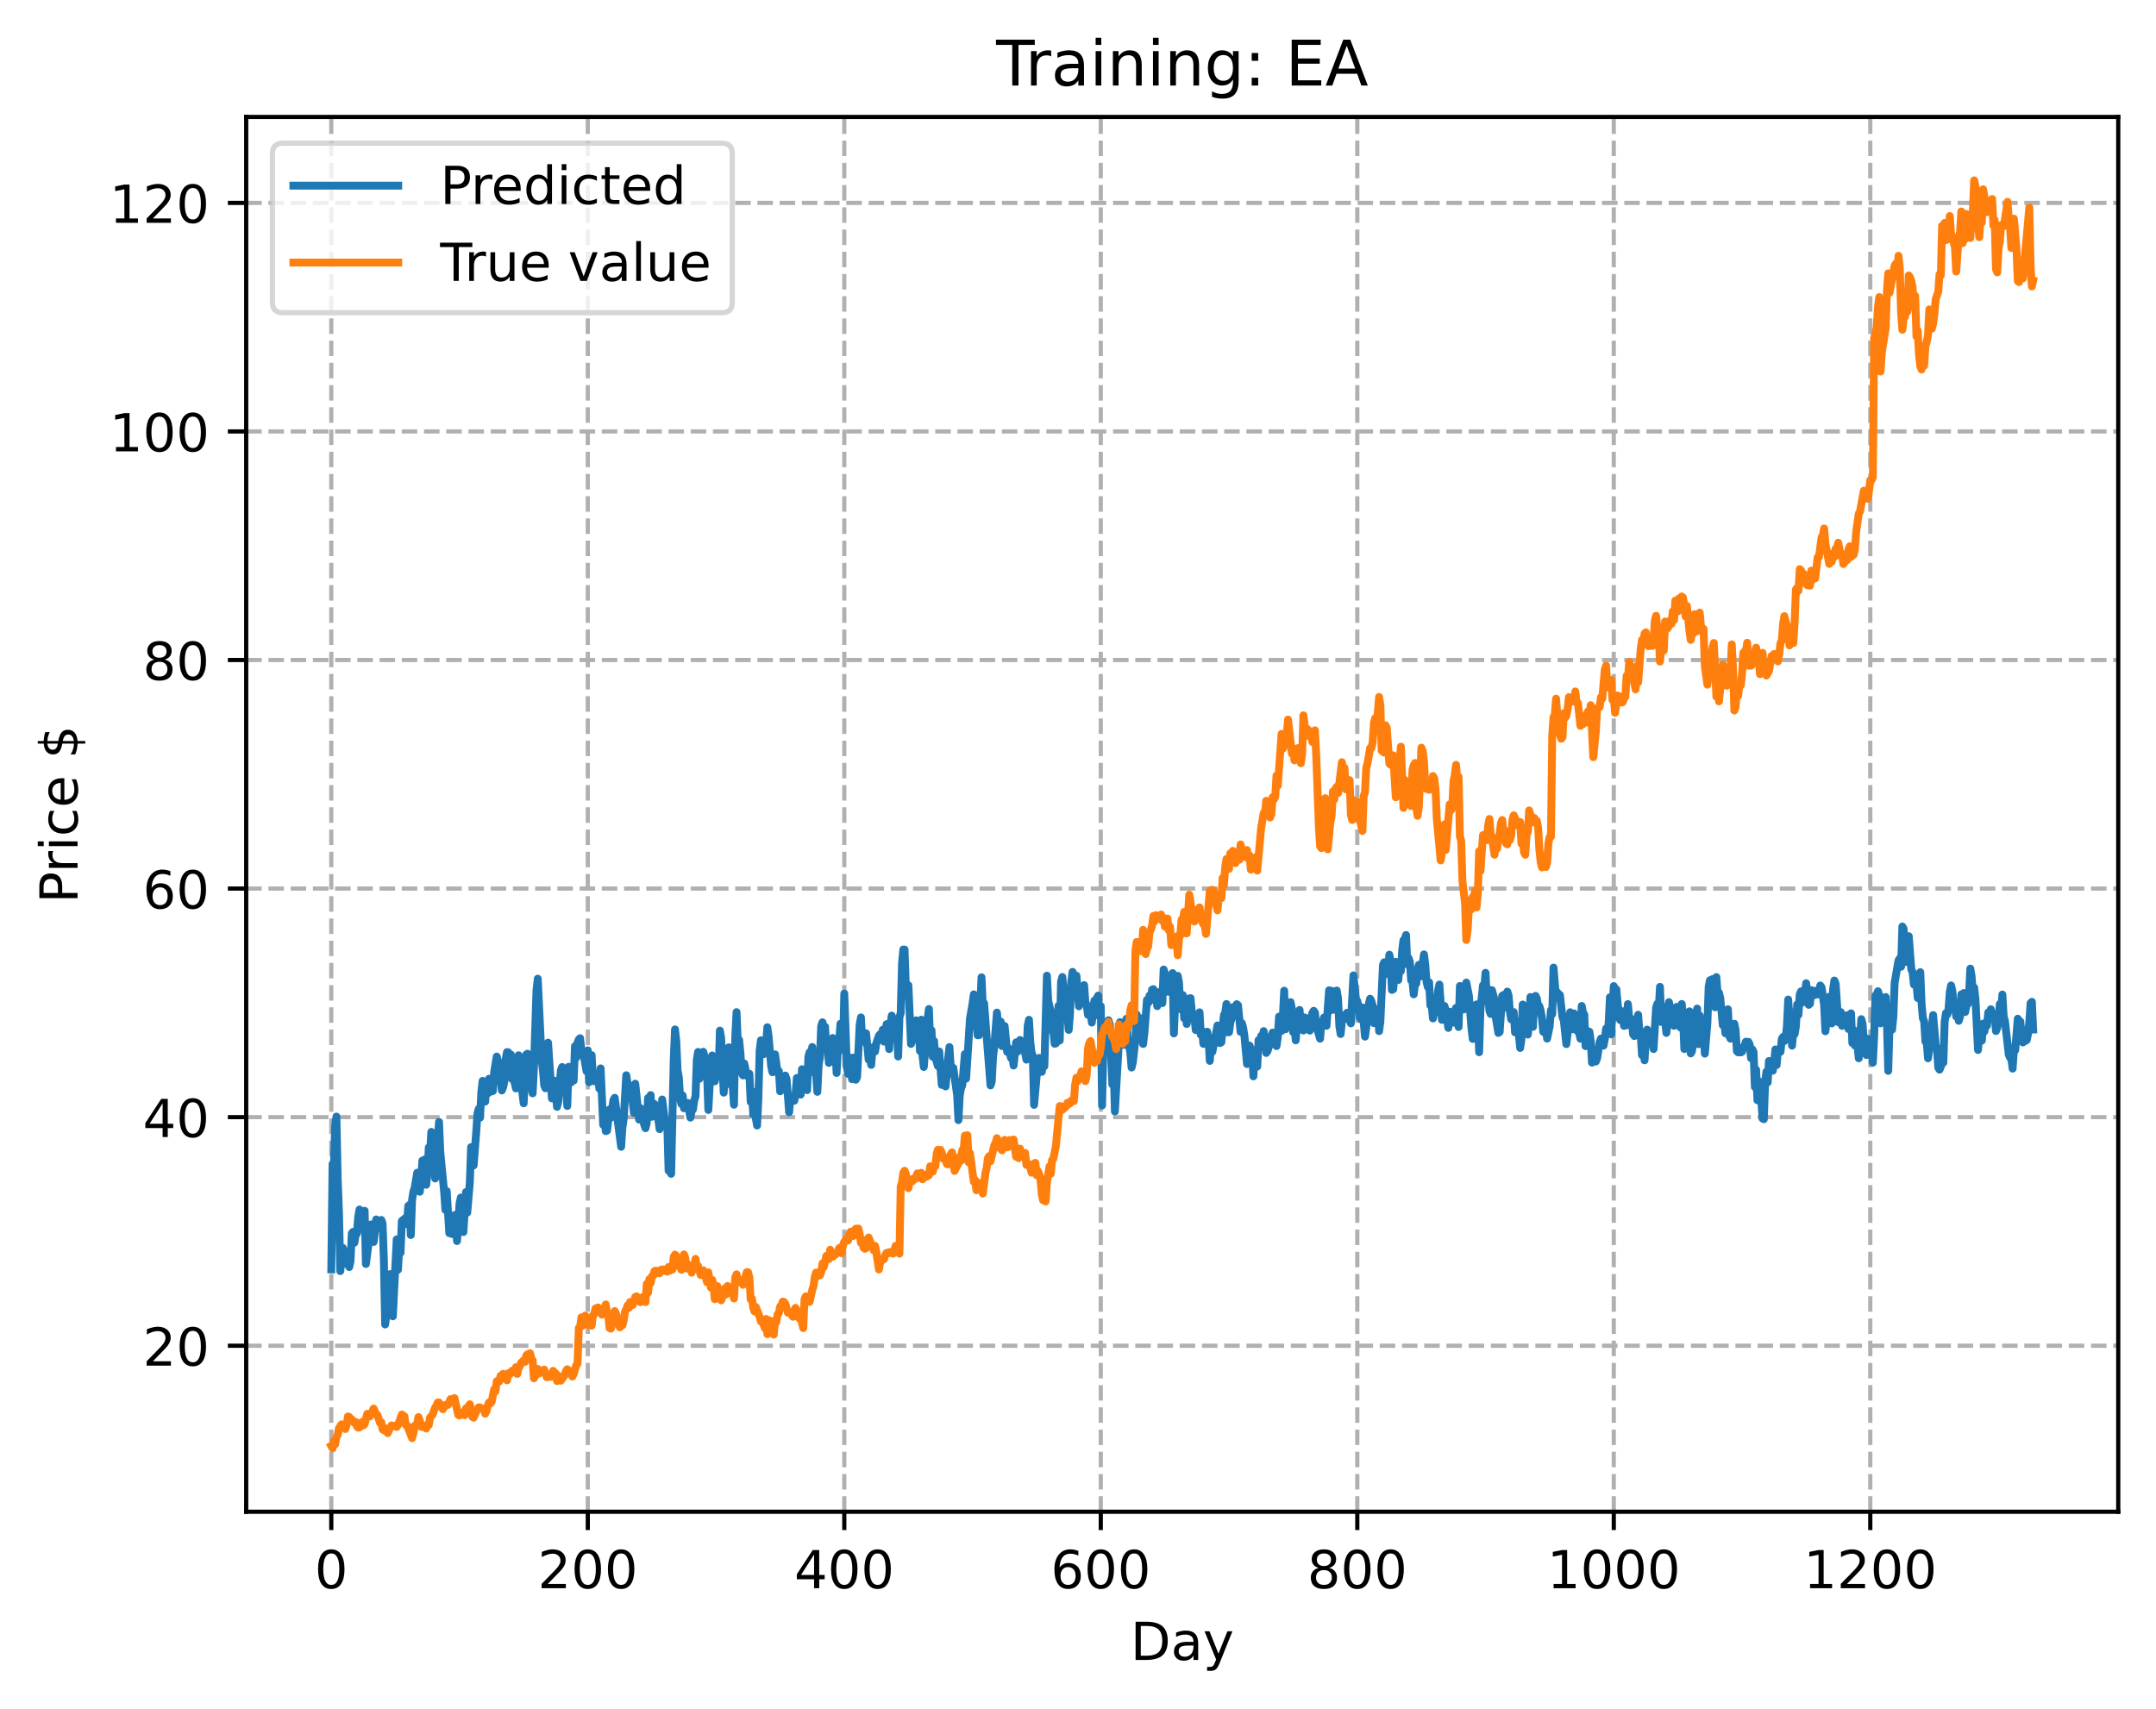 <?xml version="1.0" encoding="utf-8" standalone="no"?>
<!DOCTYPE svg PUBLIC "-//W3C//DTD SVG 1.1//EN"
  "http://www.w3.org/Graphics/SVG/1.1/DTD/svg11.dtd">
<!-- Created with matplotlib (https://matplotlib.org/) -->
<svg height="325.986pt" version="1.1" viewBox="0 0 411.286 325.986" width="411.286pt" xmlns="http://www.w3.org/2000/svg" xmlns:xlink="http://www.w3.org/1999/xlink">
 <defs>
  <style type="text/css">
*{stroke-linecap:butt;stroke-linejoin:round;}
  </style>
 </defs>
 <g id="figure_1">
  <g id="patch_1">
   <path d="M 0 325.986 
L 411.286 325.986 
L 411.286 0 
L 0 0 
z
" style="fill:#ffffff;"/>
  </g>
  <g id="axes_1">
   <g id="patch_2">
    <path d="M 46.966 288.43 
L 404.086 288.43 
L 404.086 22.318 
L 46.966 22.318 
z
" style="fill:#ffffff;"/>
   </g>
   <g id="matplotlib.axis_1">
    <g id="xtick_1">
     <g id="line2d_1">
      <path clip-path="url(#p26d220c209)" d="M 63.198 288.43 
L 63.198 22.318 
" style="fill:none;stroke:#b0b0b0;stroke-dasharray:2.96,1.28;stroke-dashoffset:0;stroke-width:0.8;"/>
     </g>
     <g id="line2d_2">
      <defs>
       <path d="M 0 0 
L 0 3.5 
" id="m3aff20e577" style="stroke:#000000;stroke-width:0.8;"/>
      </defs>
      <g>
       <use style="stroke:#000000;stroke-width:0.8;" x="63.198" xlink:href="#m3aff20e577" y="288.43"/>
      </g>
     </g>
     <g id="text_1">
      <!-- 0 -->
      <defs>
       <path d="M 31.781 66.406 
Q 24.172 66.406 20.328 58.906 
Q 16.5 51.422 16.5 36.375 
Q 16.5 21.391 20.328 13.891 
Q 24.172 6.391 31.781 6.391 
Q 39.453 6.391 43.281 13.891 
Q 47.125 21.391 47.125 36.375 
Q 47.125 51.422 43.281 58.906 
Q 39.453 66.406 31.781 66.406 
z
M 31.781 74.219 
Q 44.047 74.219 50.516 64.516 
Q 56.984 54.828 56.984 36.375 
Q 56.984 17.969 50.516 8.266 
Q 44.047 -1.422 31.781 -1.422 
Q 19.531 -1.422 13.062 8.266 
Q 6.594 17.969 6.594 36.375 
Q 6.594 54.828 13.062 64.516 
Q 19.531 74.219 31.781 74.219 
z
" id="DejaVuSans-48"/>
      </defs>
      <g transform="translate(60.017 303.029)scale(0.1 -0.1)">
       <use xlink:href="#DejaVuSans-48"/>
      </g>
     </g>
    </g>
    <g id="xtick_2">
     <g id="line2d_3">
      <path clip-path="url(#p26d220c209)" d="M 112.129 288.43 
L 112.129 22.318 
" style="fill:none;stroke:#b0b0b0;stroke-dasharray:2.96,1.28;stroke-dashoffset:0;stroke-width:0.8;"/>
     </g>
     <g id="line2d_4">
      <g>
       <use style="stroke:#000000;stroke-width:0.8;" x="112.129" xlink:href="#m3aff20e577" y="288.43"/>
      </g>
     </g>
     <g id="text_2">
      <!-- 200 -->
      <defs>
       <path d="M 19.188 8.297 
L 53.609 8.297 
L 53.609 0 
L 7.328 0 
L 7.328 8.297 
Q 12.938 14.109 22.625 23.891 
Q 32.328 33.688 34.812 36.531 
Q 39.547 41.844 41.422 45.531 
Q 43.312 49.219 43.312 52.781 
Q 43.312 58.594 39.234 62.25 
Q 35.156 65.922 28.609 65.922 
Q 23.969 65.922 18.812 64.312 
Q 13.672 62.703 7.812 59.422 
L 7.812 69.391 
Q 13.766 71.781 18.938 73 
Q 24.125 74.219 28.422 74.219 
Q 39.75 74.219 46.484 68.547 
Q 53.219 62.891 53.219 53.422 
Q 53.219 48.922 51.531 44.891 
Q 49.859 40.875 45.406 35.406 
Q 44.188 33.984 37.641 27.219 
Q 31.109 20.453 19.188 8.297 
z
" id="DejaVuSans-50"/>
      </defs>
      <g transform="translate(102.585 303.029)scale(0.1 -0.1)">
       <use xlink:href="#DejaVuSans-50"/>
       <use x="63.623" xlink:href="#DejaVuSans-48"/>
       <use x="127.246" xlink:href="#DejaVuSans-48"/>
      </g>
     </g>
    </g>
    <g id="xtick_3">
     <g id="line2d_5">
      <path clip-path="url(#p26d220c209)" d="M 161.06 288.43 
L 161.06 22.318 
" style="fill:none;stroke:#b0b0b0;stroke-dasharray:2.96,1.28;stroke-dashoffset:0;stroke-width:0.8;"/>
     </g>
     <g id="line2d_6">
      <g>
       <use style="stroke:#000000;stroke-width:0.8;" x="161.06" xlink:href="#m3aff20e577" y="288.43"/>
      </g>
     </g>
     <g id="text_3">
      <!-- 400 -->
      <defs>
       <path d="M 37.797 64.312 
L 12.891 25.391 
L 37.797 25.391 
z
M 35.203 72.906 
L 47.609 72.906 
L 47.609 25.391 
L 58.016 25.391 
L 58.016 17.188 
L 47.609 17.188 
L 47.609 0 
L 37.797 0 
L 37.797 17.188 
L 4.891 17.188 
L 4.891 26.703 
z
" id="DejaVuSans-52"/>
      </defs>
      <g transform="translate(151.516 303.029)scale(0.1 -0.1)">
       <use xlink:href="#DejaVuSans-52"/>
       <use x="63.623" xlink:href="#DejaVuSans-48"/>
       <use x="127.246" xlink:href="#DejaVuSans-48"/>
      </g>
     </g>
    </g>
    <g id="xtick_4">
     <g id="line2d_7">
      <path clip-path="url(#p26d220c209)" d="M 209.99 288.43 
L 209.99 22.318 
" style="fill:none;stroke:#b0b0b0;stroke-dasharray:2.96,1.28;stroke-dashoffset:0;stroke-width:0.8;"/>
     </g>
     <g id="line2d_8">
      <g>
       <use style="stroke:#000000;stroke-width:0.8;" x="209.99" xlink:href="#m3aff20e577" y="288.43"/>
      </g>
     </g>
     <g id="text_4">
      <!-- 600 -->
      <defs>
       <path d="M 33.016 40.375 
Q 26.375 40.375 22.484 35.828 
Q 18.609 31.297 18.609 23.391 
Q 18.609 15.531 22.484 10.953 
Q 26.375 6.391 33.016 6.391 
Q 39.656 6.391 43.531 10.953 
Q 47.406 15.531 47.406 23.391 
Q 47.406 31.297 43.531 35.828 
Q 39.656 40.375 33.016 40.375 
z
M 52.594 71.297 
L 52.594 62.312 
Q 48.875 64.062 45.094 64.984 
Q 41.312 65.922 37.594 65.922 
Q 27.828 65.922 22.672 59.328 
Q 17.531 52.734 16.797 39.406 
Q 19.672 43.656 24.016 45.922 
Q 28.375 48.188 33.594 48.188 
Q 44.578 48.188 50.953 41.516 
Q 57.328 34.859 57.328 23.391 
Q 57.328 12.156 50.688 5.359 
Q 44.047 -1.422 33.016 -1.422 
Q 20.359 -1.422 13.672 8.266 
Q 6.984 17.969 6.984 36.375 
Q 6.984 53.656 15.188 63.938 
Q 23.391 74.219 37.203 74.219 
Q 40.922 74.219 44.703 73.484 
Q 48.484 72.75 52.594 71.297 
z
" id="DejaVuSans-54"/>
      </defs>
      <g transform="translate(200.446 303.029)scale(0.1 -0.1)">
       <use xlink:href="#DejaVuSans-54"/>
       <use x="63.623" xlink:href="#DejaVuSans-48"/>
       <use x="127.246" xlink:href="#DejaVuSans-48"/>
      </g>
     </g>
    </g>
    <g id="xtick_5">
     <g id="line2d_9">
      <path clip-path="url(#p26d220c209)" d="M 258.921 288.43 
L 258.921 22.318 
" style="fill:none;stroke:#b0b0b0;stroke-dasharray:2.96,1.28;stroke-dashoffset:0;stroke-width:0.8;"/>
     </g>
     <g id="line2d_10">
      <g>
       <use style="stroke:#000000;stroke-width:0.8;" x="258.921" xlink:href="#m3aff20e577" y="288.43"/>
      </g>
     </g>
     <g id="text_5">
      <!-- 800 -->
      <defs>
       <path d="M 31.781 34.625 
Q 24.75 34.625 20.719 30.859 
Q 16.703 27.094 16.703 20.516 
Q 16.703 13.922 20.719 10.156 
Q 24.75 6.391 31.781 6.391 
Q 38.812 6.391 42.859 10.172 
Q 46.922 13.969 46.922 20.516 
Q 46.922 27.094 42.891 30.859 
Q 38.875 34.625 31.781 34.625 
z
M 21.922 38.812 
Q 15.578 40.375 12.031 44.719 
Q 8.5 49.078 8.5 55.328 
Q 8.5 64.062 14.719 69.141 
Q 20.953 74.219 31.781 74.219 
Q 42.672 74.219 48.875 69.141 
Q 55.078 64.062 55.078 55.328 
Q 55.078 49.078 51.531 44.719 
Q 48 40.375 41.703 38.812 
Q 48.828 37.156 52.797 32.312 
Q 56.781 27.484 56.781 20.516 
Q 56.781 9.906 50.312 4.234 
Q 43.844 -1.422 31.781 -1.422 
Q 19.734 -1.422 13.25 4.234 
Q 6.781 9.906 6.781 20.516 
Q 6.781 27.484 10.781 32.312 
Q 14.797 37.156 21.922 38.812 
z
M 18.312 54.391 
Q 18.312 48.734 21.844 45.562 
Q 25.391 42.391 31.781 42.391 
Q 38.141 42.391 41.719 45.562 
Q 45.312 48.734 45.312 54.391 
Q 45.312 60.062 41.719 63.234 
Q 38.141 66.406 31.781 66.406 
Q 25.391 66.406 21.844 63.234 
Q 18.312 60.062 18.312 54.391 
z
" id="DejaVuSans-56"/>
      </defs>
      <g transform="translate(249.377 303.029)scale(0.1 -0.1)">
       <use xlink:href="#DejaVuSans-56"/>
       <use x="63.623" xlink:href="#DejaVuSans-48"/>
       <use x="127.246" xlink:href="#DejaVuSans-48"/>
      </g>
     </g>
    </g>
    <g id="xtick_6">
     <g id="line2d_11">
      <path clip-path="url(#p26d220c209)" d="M 307.851 288.43 
L 307.851 22.318 
" style="fill:none;stroke:#b0b0b0;stroke-dasharray:2.96,1.28;stroke-dashoffset:0;stroke-width:0.8;"/>
     </g>
     <g id="line2d_12">
      <g>
       <use style="stroke:#000000;stroke-width:0.8;" x="307.851" xlink:href="#m3aff20e577" y="288.43"/>
      </g>
     </g>
     <g id="text_6">
      <!-- 1000 -->
      <defs>
       <path d="M 12.406 8.297 
L 28.516 8.297 
L 28.516 63.922 
L 10.984 60.406 
L 10.984 69.391 
L 28.422 72.906 
L 38.281 72.906 
L 38.281 8.297 
L 54.391 8.297 
L 54.391 0 
L 12.406 0 
z
" id="DejaVuSans-49"/>
      </defs>
      <g transform="translate(295.126 303.029)scale(0.1 -0.1)">
       <use xlink:href="#DejaVuSans-49"/>
       <use x="63.623" xlink:href="#DejaVuSans-48"/>
       <use x="127.246" xlink:href="#DejaVuSans-48"/>
       <use x="190.869" xlink:href="#DejaVuSans-48"/>
      </g>
     </g>
    </g>
    <g id="xtick_7">
     <g id="line2d_13">
      <path clip-path="url(#p26d220c209)" d="M 356.782 288.43 
L 356.782 22.318 
" style="fill:none;stroke:#b0b0b0;stroke-dasharray:2.96,1.28;stroke-dashoffset:0;stroke-width:0.8;"/>
     </g>
     <g id="line2d_14">
      <g>
       <use style="stroke:#000000;stroke-width:0.8;" x="356.782" xlink:href="#m3aff20e577" y="288.43"/>
      </g>
     </g>
     <g id="text_7">
      <!-- 1200 -->
      <g transform="translate(344.057 303.029)scale(0.1 -0.1)">
       <use xlink:href="#DejaVuSans-49"/>
       <use x="63.623" xlink:href="#DejaVuSans-50"/>
       <use x="127.246" xlink:href="#DejaVuSans-48"/>
       <use x="190.869" xlink:href="#DejaVuSans-48"/>
      </g>
     </g>
    </g>
    <g id="text_8">
     <!-- Day -->
     <defs>
      <path d="M 19.672 64.797 
L 19.672 8.109 
L 31.594 8.109 
Q 46.688 8.109 53.688 14.938 
Q 60.688 21.781 60.688 36.531 
Q 60.688 51.172 53.688 57.984 
Q 46.688 64.797 31.594 64.797 
z
M 9.812 72.906 
L 30.078 72.906 
Q 51.266 72.906 61.172 64.094 
Q 71.094 55.281 71.094 36.531 
Q 71.094 17.672 61.125 8.828 
Q 51.172 0 30.078 0 
L 9.812 0 
z
" id="DejaVuSans-68"/>
      <path d="M 34.281 27.484 
Q 23.391 27.484 19.188 25 
Q 14.984 22.516 14.984 16.5 
Q 14.984 11.719 18.141 8.906 
Q 21.297 6.109 26.703 6.109 
Q 34.188 6.109 38.703 11.406 
Q 43.219 16.703 43.219 25.484 
L 43.219 27.484 
z
M 52.203 31.203 
L 52.203 0 
L 43.219 0 
L 43.219 8.297 
Q 40.141 3.328 35.547 0.953 
Q 30.953 -1.422 24.312 -1.422 
Q 15.922 -1.422 10.953 3.297 
Q 6 8.016 6 15.922 
Q 6 25.141 12.172 29.828 
Q 18.359 34.516 30.609 34.516 
L 43.219 34.516 
L 43.219 35.406 
Q 43.219 41.609 39.141 45 
Q 35.062 48.391 27.688 48.391 
Q 23 48.391 18.547 47.266 
Q 14.109 46.141 10.016 43.891 
L 10.016 52.203 
Q 14.938 54.109 19.578 55.047 
Q 24.219 56 28.609 56 
Q 40.484 56 46.344 49.844 
Q 52.203 43.703 52.203 31.203 
z
" id="DejaVuSans-97"/>
      <path d="M 32.172 -5.078 
Q 28.375 -14.844 24.75 -17.812 
Q 21.141 -20.797 15.094 -20.797 
L 7.906 -20.797 
L 7.906 -13.281 
L 13.188 -13.281 
Q 16.891 -13.281 18.938 -11.516 
Q 21 -9.766 23.484 -3.219 
L 25.094 0.875 
L 2.984 54.688 
L 12.5 54.688 
L 29.594 11.922 
L 46.688 54.688 
L 56.203 54.688 
z
" id="DejaVuSans-121"/>
     </defs>
     <g transform="translate(215.652 316.707)scale(0.1 -0.1)">
      <use xlink:href="#DejaVuSans-68"/>
      <use x="77.002" xlink:href="#DejaVuSans-97"/>
      <use x="138.281" xlink:href="#DejaVuSans-121"/>
     </g>
    </g>
   </g>
   <g id="matplotlib.axis_2">
    <g id="ytick_1">
     <g id="line2d_15">
      <path clip-path="url(#p26d220c209)" d="M 46.966 256.754 
L 404.086 256.754 
" style="fill:none;stroke:#b0b0b0;stroke-dasharray:2.96,1.28;stroke-dashoffset:0;stroke-width:0.8;"/>
     </g>
     <g id="line2d_16">
      <defs>
       <path d="M 0 0 
L -3.5 0 
" id="m08734cd710" style="stroke:#000000;stroke-width:0.8;"/>
      </defs>
      <g>
       <use style="stroke:#000000;stroke-width:0.8;" x="46.966" xlink:href="#m08734cd710" y="256.754"/>
      </g>
     </g>
     <g id="text_9">
      <!-- 20 -->
      <g transform="translate(27.241 260.553)scale(0.1 -0.1)">
       <use xlink:href="#DejaVuSans-50"/>
       <use x="63.623" xlink:href="#DejaVuSans-48"/>
      </g>
     </g>
    </g>
    <g id="ytick_2">
     <g id="line2d_17">
      <path clip-path="url(#p26d220c209)" d="M 46.966 213.145 
L 404.086 213.145 
" style="fill:none;stroke:#b0b0b0;stroke-dasharray:2.96,1.28;stroke-dashoffset:0;stroke-width:0.8;"/>
     </g>
     <g id="line2d_18">
      <g>
       <use style="stroke:#000000;stroke-width:0.8;" x="46.966" xlink:href="#m08734cd710" y="213.145"/>
      </g>
     </g>
     <g id="text_10">
      <!-- 40 -->
      <g transform="translate(27.241 216.944)scale(0.1 -0.1)">
       <use xlink:href="#DejaVuSans-52"/>
       <use x="63.623" xlink:href="#DejaVuSans-48"/>
      </g>
     </g>
    </g>
    <g id="ytick_3">
     <g id="line2d_19">
      <path clip-path="url(#p26d220c209)" d="M 46.966 169.536 
L 404.086 169.536 
" style="fill:none;stroke:#b0b0b0;stroke-dasharray:2.96,1.28;stroke-dashoffset:0;stroke-width:0.8;"/>
     </g>
     <g id="line2d_20">
      <g>
       <use style="stroke:#000000;stroke-width:0.8;" x="46.966" xlink:href="#m08734cd710" y="169.536"/>
      </g>
     </g>
     <g id="text_11">
      <!-- 60 -->
      <g transform="translate(27.241 173.335)scale(0.1 -0.1)">
       <use xlink:href="#DejaVuSans-54"/>
       <use x="63.623" xlink:href="#DejaVuSans-48"/>
      </g>
     </g>
    </g>
    <g id="ytick_4">
     <g id="line2d_21">
      <path clip-path="url(#p26d220c209)" d="M 46.966 125.927 
L 404.086 125.927 
" style="fill:none;stroke:#b0b0b0;stroke-dasharray:2.96,1.28;stroke-dashoffset:0;stroke-width:0.8;"/>
     </g>
     <g id="line2d_22">
      <g>
       <use style="stroke:#000000;stroke-width:0.8;" x="46.966" xlink:href="#m08734cd710" y="125.927"/>
      </g>
     </g>
     <g id="text_12">
      <!-- 80 -->
      <g transform="translate(27.241 129.726)scale(0.1 -0.1)">
       <use xlink:href="#DejaVuSans-56"/>
       <use x="63.623" xlink:href="#DejaVuSans-48"/>
      </g>
     </g>
    </g>
    <g id="ytick_5">
     <g id="line2d_23">
      <path clip-path="url(#p26d220c209)" d="M 46.966 82.318 
L 404.086 82.318 
" style="fill:none;stroke:#b0b0b0;stroke-dasharray:2.96,1.28;stroke-dashoffset:0;stroke-width:0.8;"/>
     </g>
     <g id="line2d_24">
      <g>
       <use style="stroke:#000000;stroke-width:0.8;" x="46.966" xlink:href="#m08734cd710" y="82.318"/>
      </g>
     </g>
     <g id="text_13">
      <!-- 100 -->
      <g transform="translate(20.878 86.118)scale(0.1 -0.1)">
       <use xlink:href="#DejaVuSans-49"/>
       <use x="63.623" xlink:href="#DejaVuSans-48"/>
       <use x="127.246" xlink:href="#DejaVuSans-48"/>
      </g>
     </g>
    </g>
    <g id="ytick_6">
     <g id="line2d_25">
      <path clip-path="url(#p26d220c209)" d="M 46.966 38.71 
L 404.086 38.71 
" style="fill:none;stroke:#b0b0b0;stroke-dasharray:2.96,1.28;stroke-dashoffset:0;stroke-width:0.8;"/>
     </g>
     <g id="line2d_26">
      <g>
       <use style="stroke:#000000;stroke-width:0.8;" x="46.966" xlink:href="#m08734cd710" y="38.71"/>
      </g>
     </g>
     <g id="text_14">
      <!-- 120 -->
      <g transform="translate(20.878 42.509)scale(0.1 -0.1)">
       <use xlink:href="#DejaVuSans-49"/>
       <use x="63.623" xlink:href="#DejaVuSans-50"/>
       <use x="127.246" xlink:href="#DejaVuSans-48"/>
      </g>
     </g>
    </g>
    <g id="text_15">
     <!-- Price $ -->
     <defs>
      <path d="M 19.672 64.797 
L 19.672 37.406 
L 32.078 37.406 
Q 38.969 37.406 42.719 40.969 
Q 46.484 44.531 46.484 51.125 
Q 46.484 57.672 42.719 61.234 
Q 38.969 64.797 32.078 64.797 
z
M 9.812 72.906 
L 32.078 72.906 
Q 44.344 72.906 50.609 67.359 
Q 56.891 61.812 56.891 51.125 
Q 56.891 40.328 50.609 34.812 
Q 44.344 29.297 32.078 29.297 
L 19.672 29.297 
L 19.672 0 
L 9.812 0 
z
" id="DejaVuSans-80"/>
      <path d="M 41.109 46.297 
Q 39.594 47.172 37.812 47.578 
Q 36.031 48 33.891 48 
Q 26.266 48 22.188 43.047 
Q 18.109 38.094 18.109 28.812 
L 18.109 0 
L 9.078 0 
L 9.078 54.688 
L 18.109 54.688 
L 18.109 46.188 
Q 20.953 51.172 25.484 53.578 
Q 30.031 56 36.531 56 
Q 37.453 56 38.578 55.875 
Q 39.703 55.766 41.062 55.516 
z
" id="DejaVuSans-114"/>
      <path d="M 9.422 54.688 
L 18.406 54.688 
L 18.406 0 
L 9.422 0 
z
M 9.422 75.984 
L 18.406 75.984 
L 18.406 64.594 
L 9.422 64.594 
z
" id="DejaVuSans-105"/>
      <path d="M 48.781 52.594 
L 48.781 44.188 
Q 44.969 46.297 41.141 47.344 
Q 37.312 48.391 33.406 48.391 
Q 24.656 48.391 19.812 42.844 
Q 14.984 37.312 14.984 27.297 
Q 14.984 17.281 19.812 11.734 
Q 24.656 6.203 33.406 6.203 
Q 37.312 6.203 41.141 7.25 
Q 44.969 8.297 48.781 10.406 
L 48.781 2.094 
Q 45.016 0.344 40.984 -0.531 
Q 36.969 -1.422 32.422 -1.422 
Q 20.062 -1.422 12.781 6.344 
Q 5.516 14.109 5.516 27.297 
Q 5.516 40.672 12.859 48.328 
Q 20.219 56 33.016 56 
Q 37.156 56 41.109 55.141 
Q 45.062 54.297 48.781 52.594 
z
" id="DejaVuSans-99"/>
      <path d="M 56.203 29.594 
L 56.203 25.203 
L 14.891 25.203 
Q 15.484 15.922 20.484 11.062 
Q 25.484 6.203 34.422 6.203 
Q 39.594 6.203 44.453 7.469 
Q 49.312 8.734 54.109 11.281 
L 54.109 2.781 
Q 49.266 0.734 44.188 -0.344 
Q 39.109 -1.422 33.891 -1.422 
Q 20.797 -1.422 13.156 6.188 
Q 5.516 13.812 5.516 26.812 
Q 5.516 40.234 12.766 48.109 
Q 20.016 56 32.328 56 
Q 43.359 56 49.781 48.891 
Q 56.203 41.797 56.203 29.594 
z
M 47.219 32.234 
Q 47.125 39.594 43.094 43.984 
Q 39.062 48.391 32.422 48.391 
Q 24.906 48.391 20.391 44.141 
Q 15.875 39.891 15.188 32.172 
z
" id="DejaVuSans-101"/>
      <path id="DejaVuSans-32"/>
      <path d="M 33.797 -14.703 
L 28.906 -14.703 
L 28.859 0 
Q 23.734 0.094 18.609 1.188 
Q 13.484 2.297 8.297 4.5 
L 8.297 13.281 
Q 13.281 10.156 18.375 8.562 
Q 23.484 6.984 28.906 6.938 
L 28.906 29.203 
Q 18.109 30.953 13.203 35.156 
Q 8.297 39.359 8.297 46.688 
Q 8.297 54.641 13.625 59.219 
Q 18.953 63.812 28.906 64.5 
L 28.906 75.984 
L 33.797 75.984 
L 33.797 64.656 
Q 38.328 64.453 42.578 63.688 
Q 46.828 62.938 50.875 61.625 
L 50.875 53.078 
Q 46.828 55.125 42.547 56.25 
Q 38.281 57.375 33.797 57.562 
L 33.797 36.719 
Q 44.875 35.016 50.094 30.609 
Q 55.328 26.219 55.328 18.609 
Q 55.328 10.359 49.781 5.594 
Q 44.234 0.828 33.797 0.094 
z
M 28.906 37.594 
L 28.906 57.625 
Q 23.25 56.984 20.266 54.391 
Q 17.281 51.812 17.281 47.516 
Q 17.281 43.312 20.031 40.969 
Q 22.797 38.625 28.906 37.594 
z
M 33.797 28.219 
L 33.797 7.078 
Q 39.984 7.906 43.141 10.594 
Q 46.297 13.281 46.297 17.672 
Q 46.297 21.969 43.281 24.5 
Q 40.281 27.047 33.797 28.219 
z
" id="DejaVuSans-36"/>
     </defs>
     <g transform="translate(14.798 172.342)rotate(-90)scale(0.1 -0.1)">
      <use xlink:href="#DejaVuSans-80"/>
      <use x="58.553" xlink:href="#DejaVuSans-114"/>
      <use x="99.666" xlink:href="#DejaVuSans-105"/>
      <use x="127.449" xlink:href="#DejaVuSans-99"/>
      <use x="182.43" xlink:href="#DejaVuSans-101"/>
      <use x="243.953" xlink:href="#DejaVuSans-32"/>
      <use x="275.74" xlink:href="#DejaVuSans-36"/>
     </g>
    </g>
   </g>
   <g id="line2d_27">
    <path clip-path="url(#p26d220c209)" d="M 63.198 242.184 
L 63.443 222.086 
L 63.688 222.736 
L 63.932 214.899 
L 64.177 213.038 
L 64.422 224.953 
L 64.666 231.388 
L 64.911 242.518 
L 65.4 238.086 
L 65.89 239.494 
L 66.134 241.175 
L 66.379 238.884 
L 66.623 241.744 
L 66.868 240.577 
L 67.113 235.322 
L 67.357 235.032 
L 67.602 237.104 
L 67.847 235.601 
L 68.091 235.364 
L 68.336 232.113 
L 68.581 230.767 
L 68.825 232.706 
L 69.07 233.151 
L 69.315 234.604 
L 69.559 231.01 
L 69.804 241.16 
L 70.783 233.622 
L 71.027 236.172 
L 71.272 236.962 
L 71.761 232.661 
L 72.006 234.205 
L 72.251 234.272 
L 72.495 233.153 
L 72.74 232.766 
L 72.984 233.44 
L 73.229 240.337 
L 73.474 252.705 
L 73.718 250.865 
L 74.208 244.566 
L 74.452 243.09 
L 74.697 248.985 
L 74.942 251.147 
L 75.676 236.47 
L 75.92 242.265 
L 76.165 237.899 
L 76.41 239.019 
L 76.654 232.956 
L 77.388 232.349 
L 77.633 233.574 
L 77.878 230.093 
L 78.122 229.882 
L 78.367 235.639 
L 78.611 228.937 
L 78.856 227.392 
L 79.101 226.613 
L 79.59 223.747 
L 79.835 226.636 
L 80.079 227.379 
L 80.324 225.17 
L 80.569 221.445 
L 80.813 225.715 
L 81.058 221.196 
L 81.303 226.046 
L 81.547 223.915 
L 81.792 218.93 
L 82.037 219.994 
L 82.281 215.955 
L 82.771 218.923 
L 83.015 224.852 
L 83.749 214.057 
L 83.994 219.849 
L 84.728 227.427 
L 84.972 230.847 
L 85.217 227.253 
L 85.706 235.274 
L 85.951 231.989 
L 86.196 235.44 
L 86.44 231.917 
L 86.685 232.742 
L 86.93 231.759 
L 87.174 236.787 
L 87.419 233.905 
L 87.664 229.636 
L 87.908 228.492 
L 88.153 228.693 
L 88.398 235.068 
L 88.887 227.448 
L 89.132 231.368 
L 89.621 225.679 
L 89.866 218.873 
L 90.11 221.409 
L 90.355 222.362 
L 90.844 216.041 
L 91.089 212.416 
L 91.333 211.545 
L 91.578 213.243 
L 91.823 208.303 
L 92.067 206.224 
L 92.312 208.903 
L 92.557 210.186 
L 92.801 206.754 
L 93.046 208.613 
L 93.291 205.821 
L 93.535 208.313 
L 94.025 208.157 
L 94.269 204.549 
L 94.759 201.586 
L 95.003 202.46 
L 95.248 205.051 
L 95.493 205.569 
L 95.737 208.05 
L 95.982 207.423 
L 96.227 206.265 
L 96.471 202.099 
L 96.716 200.729 
L 96.96 200.775 
L 97.205 202.369 
L 97.45 201.197 
L 97.694 205.882 
L 97.939 205.547 
L 98.428 207.666 
L 98.673 206.532 
L 98.918 201.339 
L 99.652 208.526 
L 99.896 210.504 
L 100.386 201.197 
L 100.63 201.043 
L 100.875 204.774 
L 101.609 208.599 
L 101.854 203.763 
L 102.343 188.934 
L 102.587 186.731 
L 103.321 202.277 
L 103.566 204.18 
L 103.811 207.08 
L 104.055 207.633 
L 104.3 200.954 
L 104.545 198.932 
L 105.279 209.574 
L 105.523 208.532 
L 105.768 206.195 
L 106.257 211.184 
L 106.502 210.173 
L 106.991 204.204 
L 107.236 203.576 
L 107.481 206.765 
L 107.725 207.138 
L 107.97 206.553 
L 108.215 211.017 
L 108.459 203.539 
L 108.704 203.595 
L 108.948 206.524 
L 109.193 205.745 
L 109.438 206.165 
L 109.682 199.605 
L 109.927 201.811 
L 110.172 198.929 
L 110.416 198.32 
L 110.661 198.083 
L 110.906 200.481 
L 111.15 200.587 
L 111.395 201.601 
L 111.884 204.38 
L 112.129 200.403 
L 112.374 206.488 
L 112.618 205.348 
L 112.863 201.306 
L 113.108 205.888 
L 113.352 206.284 
L 113.597 205.66 
L 113.842 206.436 
L 114.086 204.859 
L 114.331 207.706 
L 114.575 203.84 
L 115.065 214.613 
L 115.309 212.712 
L 115.554 215.818 
L 115.799 215.724 
L 116.288 211.664 
L 116.533 213.26 
L 117.022 209.86 
L 117.267 209.453 
L 118.49 218.804 
L 118.735 215.131 
L 118.979 213.433 
L 119.469 205.149 
L 119.713 206.773 
L 119.958 206.985 
L 120.447 208.121 
L 120.936 212.329 
L 121.181 206.764 
L 121.915 213.612 
L 122.16 211.42 
L 122.894 214.592 
L 123.138 215.253 
L 123.383 214.223 
L 123.628 209.497 
L 123.872 210.726 
L 124.117 208.929 
L 124.362 213.078 
L 124.606 211.061 
L 124.851 210.644 
L 125.096 213 
L 125.34 211.703 
L 125.83 215.432 
L 126.074 214.498 
L 126.319 209.776 
L 126.808 213.659 
L 127.053 213.863 
L 127.297 214.573 
L 127.542 223.361 
L 127.787 223.362 
L 128.031 223.956 
L 128.521 202.316 
L 128.765 196.41 
L 129.01 198.607 
L 129.255 204.233 
L 129.499 205.543 
L 129.744 209.501 
L 129.989 210.647 
L 130.233 209.021 
L 130.478 211.452 
L 130.723 211.22 
L 131.212 210.437 
L 131.701 213.238 
L 131.946 211.971 
L 132.191 211.672 
L 132.435 209.937 
L 132.68 209.189 
L 132.924 202.215 
L 133.169 200.703 
L 133.414 205.837 
L 133.658 203.641 
L 133.903 202.537 
L 134.148 200.674 
L 134.637 202.399 
L 134.882 204.885 
L 135.126 211.769 
L 135.371 207.291 
L 135.616 205.567 
L 135.86 201.378 
L 136.105 202.92 
L 136.35 206.315 
L 136.594 205.219 
L 136.839 202.765 
L 137.084 204.658 
L 137.328 196.635 
L 137.573 198.045 
L 138.062 208.474 
L 138.307 204.184 
L 138.551 201.92 
L 138.796 204.007 
L 139.041 199.818 
L 139.285 202.578 
L 139.53 207.099 
L 139.775 207.185 
L 140.019 210.775 
L 140.264 197.778 
L 140.509 193.11 
L 140.753 199.228 
L 140.998 198.392 
L 141.243 200.88 
L 141.487 204.524 
L 141.732 205.178 
L 141.977 202.913 
L 142.466 205.254 
L 142.711 204.827 
L 142.955 204.865 
L 143.2 210.243 
L 143.445 208.195 
L 143.689 212.661 
L 143.934 211.93 
L 144.423 214.743 
L 144.668 209.705 
L 144.912 200.437 
L 145.157 198.474 
L 145.646 201.141 
L 145.891 200.398 
L 146.136 199.293 
L 146.38 195.989 
L 146.625 197.791 
L 147.114 203.43 
L 147.359 204.567 
L 147.604 201.608 
L 147.848 201.166 
L 148.338 204.692 
L 148.582 204.355 
L 148.827 208.221 
L 149.072 206.976 
L 149.316 207.889 
L 149.806 205.206 
L 150.05 205.889 
L 150.539 212.212 
L 150.784 209.111 
L 151.029 210.182 
L 151.273 209.523 
L 151.518 210.015 
L 151.763 208.849 
L 152.007 205.668 
L 152.252 206.812 
L 152.497 206.808 
L 152.741 208.844 
L 152.986 204.002 
L 153.231 206.368 
L 153.475 204.507 
L 153.72 204.499 
L 153.965 207.997 
L 154.209 201.621 
L 154.454 200.734 
L 154.699 202.953 
L 154.943 199.75 
L 155.188 204.582 
L 155.433 203.875 
L 155.677 204.915 
L 155.922 208.324 
L 156.166 203.154 
L 156.411 201.747 
L 156.656 195.735 
L 156.9 195.046 
L 157.145 196.27 
L 157.39 195.896 
L 157.634 200.047 
L 157.879 199.981 
L 158.124 202.797 
L 158.368 201.643 
L 158.858 198.045 
L 159.102 201.821 
L 159.347 199.887 
L 159.592 204.72 
L 159.836 200.063 
L 160.081 198.645 
L 160.326 195.327 
L 160.815 200.315 
L 161.06 189.559 
L 161.549 203.574 
L 161.794 204.893 
L 162.038 204.89 
L 162.283 201.811 
L 162.527 205.898 
L 162.772 201.785 
L 163.017 203.44 
L 163.261 206.01 
L 163.506 205.483 
L 163.995 195.475 
L 164.24 194.115 
L 164.485 198.77 
L 164.729 197.975 
L 164.974 198.784 
L 165.219 197.149 
L 165.708 202.182 
L 165.953 201.952 
L 166.197 203.179 
L 166.442 199.881 
L 166.687 199.748 
L 166.931 200.615 
L 167.176 199.034 
L 167.665 197.597 
L 167.91 197.309 
L 168.154 197.905 
L 168.399 196.466 
L 168.644 198.735 
L 169.133 195.397 
L 169.378 197.076 
L 169.622 200.161 
L 169.867 195.414 
L 170.112 193.77 
L 170.356 197.455 
L 170.601 194.85 
L 170.846 198.306 
L 171.09 195.398 
L 171.335 201.582 
L 171.58 194.048 
L 171.824 193.297 
L 172.069 183.824 
L 172.314 181.163 
L 172.558 181.173 
L 172.803 188.307 
L 173.292 187.994 
L 173.782 199.175 
L 174.026 198.471 
L 174.271 198.154 
L 174.76 194.676 
L 175.005 198.206 
L 175.249 196.03 
L 175.494 200.515 
L 175.739 194.556 
L 175.983 201.365 
L 176.228 203.579 
L 176.473 200.618 
L 176.717 200.404 
L 176.962 194.32 
L 177.207 192.512 
L 177.451 199.587 
L 177.696 196.56 
L 177.941 201.638 
L 178.185 198.615 
L 178.43 201.694 
L 178.919 203.393 
L 179.164 200.613 
L 179.653 206.994 
L 179.898 206.699 
L 180.142 204.56 
L 180.387 207.285 
L 180.876 201.874 
L 181.121 199.77 
L 181.366 203.653 
L 181.61 204.883 
L 181.855 203.751 
L 182.589 208.963 
L 182.834 213.715 
L 183.078 209.079 
L 183.323 207.641 
L 183.568 207.096 
L 184.057 201.113 
L 184.302 205.796 
L 185.036 194.332 
L 185.525 191.505 
L 185.77 189.714 
L 186.014 194.469 
L 186.259 194.199 
L 186.503 197.531 
L 186.748 197.512 
L 187.237 186.463 
L 187.482 191.838 
L 187.727 191.407 
L 188.95 207.094 
L 189.195 206.384 
L 189.439 201.543 
L 189.684 199.685 
L 190.173 193.194 
L 190.663 198.059 
L 190.907 194.922 
L 191.152 199.579 
L 191.397 196.131 
L 191.641 195.749 
L 192.13 200.691 
L 192.375 199.986 
L 192.864 201.87 
L 193.109 201.034 
L 193.354 203.297 
L 193.843 198.881 
L 194.088 200.661 
L 194.332 200.425 
L 194.577 198.42 
L 195.066 200.016 
L 195.556 200.888 
L 195.8 202.175 
L 196.045 195.713 
L 196.29 194.57 
L 196.534 198.706 
L 196.779 200.842 
L 197.024 201.452 
L 197.268 210.805 
L 197.758 205.284 
L 198.002 204.124 
L 198.247 201.846 
L 198.491 202.124 
L 198.736 204.503 
L 198.981 202.748 
L 199.225 203.44 
L 199.715 186.151 
L 199.959 190.962 
L 200.449 193.056 
L 200.693 196.604 
L 200.938 196.518 
L 201.183 199.142 
L 201.427 199.084 
L 201.672 196.68 
L 201.917 191.918 
L 202.161 198.525 
L 202.406 187.328 
L 202.651 186.407 
L 202.895 188.716 
L 203.14 193.693 
L 203.385 191.5 
L 203.629 193.519 
L 203.874 196.502 
L 204.118 193.309 
L 204.363 187.285 
L 204.608 185.428 
L 204.852 190.065 
L 205.342 186.151 
L 205.831 191.997 
L 206.076 189.602 
L 206.32 189.159 
L 206.565 189.687 
L 206.81 187.957 
L 207.054 191.32 
L 207.299 191.687 
L 207.544 193.624 
L 208.033 192.769 
L 208.278 195.103 
L 208.767 190.91 
L 209.012 191.183 
L 209.256 190.357 
L 209.501 189.954 
L 209.746 193.937 
L 209.99 191.972 
L 210.235 210.92 
L 210.479 200.165 
L 210.724 199.534 
L 210.969 196.57 
L 211.213 197.143 
L 211.458 194.656 
L 211.703 195.395 
L 212.192 206.898 
L 212.437 203.303 
L 212.681 212.06 
L 213.66 195.019 
L 213.905 196.9 
L 214.149 196.611 
L 214.394 199.349 
L 214.639 195.526 
L 214.883 194.384 
L 215.128 198.463 
L 215.617 200.739 
L 215.862 203.684 
L 216.106 202.67 
L 216.596 198.362 
L 216.84 193.562 
L 217.085 195.801 
L 217.33 196.135 
L 217.574 194.288 
L 217.819 196.127 
L 218.064 199.183 
L 218.308 197.096 
L 218.798 190.77 
L 219.042 191.367 
L 219.287 189.954 
L 219.532 190.722 
L 219.776 188.823 
L 220.021 188.721 
L 220.266 190.878 
L 220.51 189.889 
L 220.755 191.962 
L 221.244 189.211 
L 221.489 189.66 
L 221.734 191.389 
L 221.978 184.981 
L 222.223 185.733 
L 222.467 189.235 
L 222.712 187.959 
L 222.957 189.112 
L 223.201 188.742 
L 223.446 189.445 
L 223.691 185.66 
L 223.935 197.17 
L 224.18 191.058 
L 224.425 191.819 
L 224.669 186.177 
L 224.914 187.477 
L 225.159 192.537 
L 225.403 192.545 
L 225.648 189.861 
L 225.893 194.287 
L 226.137 192.556 
L 226.382 195.376 
L 226.627 193.638 
L 226.871 190.494 
L 227.116 190.445 
L 227.361 193.084 
L 227.605 193.928 
L 227.85 194.038 
L 228.094 196.525 
L 228.339 196.562 
L 228.828 193.141 
L 229.073 197.427 
L 229.318 196.711 
L 229.562 199.159 
L 229.807 199.11 
L 230.052 198.576 
L 230.296 196.847 
L 230.541 198.356 
L 230.786 202.413 
L 231.03 199.098 
L 231.275 200.681 
L 232.009 196.943 
L 232.254 195.648 
L 232.743 199.022 
L 232.988 198.852 
L 233.477 193.653 
L 233.722 193.269 
L 233.966 191.558 
L 234.211 196.959 
L 234.455 196.94 
L 234.7 195.139 
L 234.945 194.287 
L 235.189 192.158 
L 235.434 192.417 
L 235.679 192.212 
L 235.923 191.594 
L 236.168 191.791 
L 236.657 196.877 
L 236.902 195.206 
L 237.147 196.084 
L 237.391 197.64 
L 237.881 203.006 
L 238.125 202.696 
L 238.37 199.486 
L 238.859 200.815 
L 239.104 205.358 
L 239.349 200.986 
L 239.593 201.474 
L 239.838 203.499 
L 240.082 198.46 
L 240.327 199.442 
L 240.572 197.665 
L 240.816 198.417 
L 241.061 196.726 
L 241.55 200.897 
L 241.795 200.546 
L 242.04 199.764 
L 242.284 197.834 
L 242.529 197.766 
L 242.774 197.01 
L 243.018 198.4 
L 243.508 199.592 
L 243.752 197.942 
L 243.997 193.963 
L 244.242 195.928 
L 244.486 196.685 
L 244.731 193.8 
L 244.976 189.019 
L 245.22 196.377 
L 245.465 193.256 
L 245.709 194.051 
L 245.954 195.475 
L 246.199 191.197 
L 246.443 192.47 
L 246.688 196.923 
L 246.933 195.882 
L 247.177 198.496 
L 247.422 195.153 
L 247.667 196.537 
L 247.911 192.692 
L 248.156 195.716 
L 248.401 193.985 
L 248.645 196.613 
L 248.89 194.133 
L 249.869 196.638 
L 250.113 194.053 
L 250.358 193.266 
L 250.603 192.855 
L 250.847 193.211 
L 251.092 195.708 
L 251.826 198.18 
L 252.07 194.911 
L 252.315 195.757 
L 252.56 194.151 
L 253.049 195.728 
L 253.538 188.943 
L 253.783 192.777 
L 254.028 189.037 
L 254.272 192.52 
L 254.517 192.647 
L 254.762 191.791 
L 255.006 188.983 
L 255.251 190.509 
L 255.496 195.769 
L 255.74 197.288 
L 255.985 194.912 
L 256.474 193.691 
L 256.719 193.638 
L 256.964 193.232 
L 257.208 194.521 
L 257.453 194.029 
L 257.697 195.255 
L 258.187 186.098 
L 258.676 190.849 
L 258.921 190.977 
L 259.165 192.061 
L 259.41 194.172 
L 259.655 194.51 
L 259.899 192.224 
L 260.389 197.783 
L 260.878 194.204 
L 261.123 191.537 
L 261.367 190.552 
L 261.612 191.013 
L 261.857 191.9 
L 262.101 195.206 
L 262.346 193.75 
L 262.591 194.932 
L 262.835 192.537 
L 263.08 196.734 
L 263.325 194.896 
L 263.814 184.122 
L 264.058 183.589 
L 264.303 185.859 
L 264.548 185.012 
L 264.792 184.813 
L 265.037 182.147 
L 265.282 183.416 
L 265.526 188.875 
L 265.771 188.745 
L 266.26 183.507 
L 266.75 186.976 
L 266.994 183.809 
L 267.239 185.28 
L 267.484 181.281 
L 267.728 179.388 
L 267.973 179.188 
L 268.218 178.393 
L 268.462 183.987 
L 268.707 182.804 
L 268.952 183.535 
L 269.196 187.047 
L 269.441 187.131 
L 269.685 189.716 
L 269.93 187.696 
L 270.175 187.659 
L 270.419 184.937 
L 270.664 184.086 
L 270.909 186.327 
L 271.153 185.648 
L 271.643 182.093 
L 271.887 184.063 
L 272.132 187.327 
L 272.377 188.331 
L 272.621 187.42 
L 272.866 191.826 
L 273.111 191.851 
L 273.355 194.315 
L 273.6 193.08 
L 273.845 190.464 
L 274.089 192.168 
L 274.334 189.005 
L 274.579 187.844 
L 275.068 194.587 
L 275.313 192.508 
L 275.557 191.933 
L 275.802 192.885 
L 276.291 196.123 
L 276.536 193.031 
L 276.78 193.512 
L 277.025 194.844 
L 277.27 195.119 
L 277.514 192.945 
L 277.759 192.299 
L 278.004 194.805 
L 278.248 195.95 
L 278.493 188.114 
L 278.982 190.67 
L 279.227 192.597 
L 279.472 188.615 
L 279.716 187.47 
L 280.206 189.919 
L 280.695 196.117 
L 280.94 198.221 
L 281.429 195.204 
L 281.673 191.632 
L 281.918 193.676 
L 282.163 200.762 
L 282.407 192.66 
L 282.897 187.992 
L 283.141 188.479 
L 283.386 185.607 
L 283.631 191.08 
L 283.875 188.695 
L 284.12 192.819 
L 284.365 193.469 
L 284.609 188.92 
L 285.099 190.723 
L 285.343 194.119 
L 285.833 197.079 
L 286.077 196.899 
L 286.567 189.997 
L 286.811 189.824 
L 287.056 192.242 
L 287.301 189.759 
L 287.545 189.184 
L 287.79 189.957 
L 288.034 193.007 
L 288.279 194.475 
L 288.524 194.509 
L 288.768 193.102 
L 289.013 196.972 
L 289.502 194.914 
L 289.992 199.949 
L 290.236 198.27 
L 290.481 191.66 
L 291.215 194.816 
L 291.46 197.392 
L 291.704 194.615 
L 291.949 190.224 
L 292.438 195.917 
L 292.683 190.377 
L 292.928 190.008 
L 293.172 190.487 
L 293.417 192.037 
L 293.661 191.97 
L 293.906 192.864 
L 294.151 194.257 
L 294.395 196.88 
L 294.64 196.332 
L 294.885 196.374 
L 295.129 198.164 
L 295.619 195.819 
L 295.863 192.741 
L 296.108 193.482 
L 296.353 184.603 
L 296.842 190.415 
L 297.087 189.343 
L 297.331 189.9 
L 297.576 189.829 
L 298.065 194.087 
L 298.31 194.675 
L 298.799 199.207 
L 299.533 193.132 
L 300.022 196.372 
L 300.267 193.361 
L 300.756 196.542 
L 301.246 197.072 
L 301.49 198.188 
L 301.735 191.929 
L 301.98 193.295 
L 302.224 193.558 
L 302.469 199.596 
L 302.714 196.617 
L 302.958 198.362 
L 303.203 196.846 
L 303.448 198.583 
L 303.692 202.742 
L 303.937 200.421 
L 304.182 200.48 
L 304.426 202.538 
L 304.671 201.929 
L 305.16 198.791 
L 305.405 198.154 
L 305.649 199.066 
L 305.894 199.497 
L 306.139 198.242 
L 306.383 196.249 
L 306.628 197.127 
L 306.873 195.16 
L 307.117 190.267 
L 307.362 197.36 
L 307.851 188.137 
L 308.096 189.85 
L 308.341 188.752 
L 308.83 194.072 
L 309.075 194.63 
L 309.319 194.471 
L 309.564 192.94 
L 309.809 195.739 
L 310.298 195.601 
L 310.543 191.575 
L 310.787 194.118 
L 311.032 194.492 
L 311.277 194.435 
L 311.521 197.295 
L 311.766 197.674 
L 312.01 195.063 
L 312.255 194.78 
L 312.5 193.616 
L 312.744 196.832 
L 312.989 197.491 
L 313.234 201.317 
L 313.478 198.532 
L 313.723 202.309 
L 313.968 197.7 
L 314.212 196.446 
L 314.457 197.778 
L 314.702 196.984 
L 314.946 197.034 
L 315.436 200.151 
L 315.925 192.229 
L 316.17 191.502 
L 316.414 192.857 
L 316.659 188.289 
L 316.904 194.987 
L 317.148 192.016 
L 317.393 192.297 
L 317.882 197.076 
L 318.127 195.079 
L 318.371 191.204 
L 319.105 194.654 
L 319.35 195.721 
L 319.839 192.109 
L 320.084 193.537 
L 320.329 193.922 
L 320.573 196.047 
L 320.818 191.555 
L 321.063 194.17 
L 321.307 200.146 
L 321.552 194.847 
L 321.797 198.239 
L 322.041 199.142 
L 322.286 192.953 
L 322.531 200.985 
L 322.775 200.556 
L 323.02 198.211 
L 323.265 193.682 
L 323.509 194.517 
L 323.754 192.432 
L 323.998 199.227 
L 324.243 193.77 
L 324.732 196.686 
L 324.977 197.096 
L 325.222 201.033 
L 325.711 195.136 
L 325.956 188.193 
L 326.2 187.023 
L 326.445 189.852 
L 326.69 186.806 
L 326.934 187.474 
L 327.179 192.189 
L 327.424 186.416 
L 327.668 189.804 
L 327.913 189.395 
L 328.158 190.392 
L 328.647 195.599 
L 328.892 194.436 
L 329.136 197.147 
L 329.381 195.617 
L 329.625 192.562 
L 329.87 197.637 
L 330.115 198.17 
L 330.359 197.365 
L 330.604 195.41 
L 330.849 195.321 
L 331.093 196.636 
L 331.338 200.575 
L 331.583 200.787 
L 331.827 200.381 
L 332.072 200.793 
L 332.317 200.674 
L 332.561 199.765 
L 332.806 199.49 
L 333.051 198.743 
L 333.295 199.054 
L 333.54 198.784 
L 333.785 199.297 
L 334.029 201.89 
L 334.274 200.208 
L 334.519 200.71 
L 334.763 207.405 
L 335.008 204.107 
L 335.252 209.923 
L 335.497 206.279 
L 335.742 206.587 
L 336.231 213.407 
L 336.476 213.542 
L 336.72 206.496 
L 336.965 204.478 
L 337.21 206.526 
L 337.454 202.434 
L 337.699 203.513 
L 337.944 203.247 
L 338.188 204.28 
L 338.433 202.721 
L 338.678 200.231 
L 338.922 203.197 
L 339.167 200.315 
L 339.656 200.676 
L 339.901 198.201 
L 340.146 197.832 
L 340.39 198.639 
L 340.635 198.182 
L 340.88 195.783 
L 341.124 190.706 
L 341.369 194.522 
L 341.613 193.039 
L 341.858 199.507 
L 342.103 196.757 
L 342.347 197.311 
L 342.592 195.839 
L 342.837 191.632 
L 343.081 193.614 
L 343.326 189.723 
L 343.571 189.148 
L 343.815 191.298 
L 344.06 190.585 
L 344.305 189.404 
L 344.549 187.597 
L 345.039 191.718 
L 345.283 191.504 
L 345.528 188.914 
L 345.773 189.803 
L 346.017 189.902 
L 346.262 189.042 
L 346.507 189.753 
L 346.751 189.718 
L 346.996 189.493 
L 347.24 188.022 
L 347.485 188.364 
L 347.974 191.783 
L 348.219 196.757 
L 348.464 194.591 
L 348.708 191.337 
L 348.953 190.161 
L 349.198 191.413 
L 349.442 195.257 
L 349.687 188.729 
L 349.932 187.08 
L 350.176 187.694 
L 350.666 195.024 
L 350.91 194.399 
L 351.155 193.101 
L 351.4 195.732 
L 351.644 195.454 
L 351.889 194.586 
L 352.134 194.449 
L 352.378 193.691 
L 352.623 196.326 
L 353.112 193.341 
L 353.357 198.999 
L 353.601 196.532 
L 353.846 199.482 
L 354.091 196.876 
L 354.58 201.912 
L 355.069 194.45 
L 355.314 195.356 
L 355.559 198.957 
L 356.048 201.296 
L 356.293 198.19 
L 356.537 200.135 
L 356.782 200.325 
L 357.027 199.249 
L 357.271 202.755 
L 357.516 197.804 
L 357.761 189.954 
L 358.005 189.736 
L 358.25 189.125 
L 358.495 189.862 
L 358.739 195.247 
L 358.984 193.831 
L 359.228 193.856 
L 359.473 190.782 
L 359.718 190.23 
L 359.962 195.273 
L 360.207 204.313 
L 360.452 195.488 
L 360.696 195.404 
L 360.941 196.457 
L 361.186 193.944 
L 361.43 187.482 
L 362.164 183.238 
L 362.409 182.857 
L 362.654 184.45 
L 362.898 176.767 
L 363.143 177.196 
L 363.388 182.684 
L 363.632 183.553 
L 364.122 178.623 
L 364.611 184.984 
L 364.856 185.469 
L 365.1 187.848 
L 365.345 185.928 
L 365.589 187.674 
L 365.834 190.414 
L 366.079 187.016 
L 366.323 185.486 
L 366.568 191.528 
L 366.813 194.283 
L 367.057 194.835 
L 367.302 198.735 
L 367.547 198.904 
L 367.791 201.919 
L 368.036 200.306 
L 368.77 193.672 
L 369.259 199.451 
L 369.504 199.965 
L 369.749 203.713 
L 369.993 204.085 
L 370.483 202.9 
L 370.727 202.733 
L 370.972 194.922 
L 371.216 193.291 
L 371.461 193.583 
L 371.706 192.53 
L 371.95 189.267 
L 372.195 188.018 
L 372.44 189.11 
L 372.684 191.944 
L 372.929 192.084 
L 373.174 193.954 
L 373.418 191.841 
L 373.663 194.769 
L 373.908 193.936 
L 374.152 189.723 
L 374.397 189.83 
L 374.642 189.46 
L 374.886 193.086 
L 375.131 191.73 
L 375.376 191.591 
L 375.62 189.598 
L 375.865 184.803 
L 376.11 186.272 
L 376.354 189.611 
L 376.599 188.421 
L 376.844 190.63 
L 377.333 200.33 
L 377.577 197.137 
L 377.822 197.1 
L 378.067 198.545 
L 378.311 195.296 
L 378.556 196.787 
L 378.801 195.325 
L 379.045 195.687 
L 379.29 193.165 
L 379.535 193.752 
L 379.779 192.559 
L 380.269 194.209 
L 380.513 193.648 
L 380.758 196.72 
L 381.003 196.11 
L 381.247 194.816 
L 381.492 191.557 
L 381.737 192.873 
L 381.981 189.751 
L 382.226 193.951 
L 382.471 194.809 
L 383.204 201.246 
L 383.449 201.809 
L 383.694 202.051 
L 383.938 203.89 
L 384.183 200.231 
L 384.428 200.38 
L 384.917 194.362 
L 385.162 197.403 
L 385.406 194.898 
L 385.651 197.97 
L 385.896 198.894 
L 386.14 196.563 
L 386.385 198.594 
L 386.63 198.435 
L 386.874 197.243 
L 387.119 194.945 
L 387.364 191.383 
L 387.608 191.139 
L 387.853 196.431 
L 387.853 196.431 
" style="fill:none;stroke:#1f77b4;stroke-linecap:square;stroke-width:1.5;"/>
   </g>
   <g id="line2d_28">
    <path clip-path="url(#p26d220c209)" d="M 63.198 275.876 
L 63.443 276.334 
L 63.688 274.895 
L 63.932 275.571 
L 64.177 274.263 
L 64.422 273.761 
L 64.666 272.475 
L 65.156 271.755 
L 65.4 271.842 
L 65.89 272.649 
L 66.134 271.821 
L 66.379 270.251 
L 66.623 270.338 
L 66.868 270.796 
L 67.113 270.796 
L 67.602 271.472 
L 67.847 271.297 
L 68.091 272.169 
L 68.336 272.388 
L 68.581 272.344 
L 68.825 272.017 
L 69.07 271.297 
L 69.315 271.951 
L 69.559 271.712 
L 70.049 269.749 
L 70.293 270.185 
L 70.538 270.251 
L 71.027 269.313 
L 71.272 268.746 
L 71.761 269.836 
L 72.006 269.989 
L 72.495 271.494 
L 72.74 271.363 
L 72.984 272.715 
L 73.229 272.889 
L 73.474 272.497 
L 73.718 272.693 
L 73.963 273.434 
L 74.452 272.344 
L 74.697 271.951 
L 74.942 272.126 
L 75.431 271.995 
L 75.676 272.257 
L 75.92 271.908 
L 76.654 269.88 
L 77.144 270.207 
L 77.388 271.842 
L 77.633 271.908 
L 78.611 274.394 
L 78.856 273.434 
L 79.101 272.017 
L 79.345 272.039 
L 79.59 271.581 
L 79.835 270.36 
L 80.079 271.057 
L 80.324 272.213 
L 80.569 272.257 
L 80.813 271.973 
L 81.058 272.06 
L 81.303 272.562 
L 81.547 271.908 
L 81.792 271.908 
L 82.037 270.469 
L 82.526 269.902 
L 83.015 268.528 
L 83.26 268.245 
L 83.505 267.591 
L 83.749 267.591 
L 84.483 268.877 
L 84.972 268.048 
L 85.462 268.048 
L 85.951 266.936 
L 86.196 267.111 
L 86.44 267.002 
L 86.685 266.74 
L 87.419 269.967 
L 87.664 270.076 
L 87.908 269.597 
L 88.153 269.488 
L 88.642 270.011 
L 88.887 268.703 
L 89.132 268.637 
L 89.621 267.918 
L 89.866 268.855 
L 90.11 270.338 
L 90.355 270.491 
L 90.844 269.313 
L 91.333 268.506 
L 91.578 268.528 
L 92.067 268.833 
L 92.312 268.899 
L 92.557 269.727 
L 92.801 269.269 
L 93.046 268.157 
L 93.291 267.569 
L 93.535 267.765 
L 93.78 267.482 
L 94.269 265.061 
L 94.514 265.476 
L 94.759 263.535 
L 95.248 263.579 
L 95.493 262.488 
L 95.737 262.401 
L 95.982 262.118 
L 96.227 262.924 
L 96.471 262.968 
L 96.716 263.36 
L 96.96 262.009 
L 97.205 262.248 
L 97.694 261.529 
L 97.939 261.769 
L 98.184 261.791 
L 98.428 260.853 
L 98.673 262.139 
L 98.918 261.027 
L 99.162 260.679 
L 99.407 260.003 
L 99.896 259.567 
L 100.141 259.85 
L 100.386 258.651 
L 100.63 258.389 
L 100.875 259.065 
L 101.12 258.193 
L 101.364 259.196 
L 101.609 259.567 
L 101.854 262.968 
L 102.098 262.554 
L 102.587 261.18 
L 102.832 262.074 
L 103.077 261.616 
L 103.321 261.573 
L 103.566 261.769 
L 103.811 261.311 
L 104.3 262.772 
L 104.545 262.75 
L 104.789 262.532 
L 105.034 262.706 
L 105.279 262.314 
L 105.523 261.551 
L 105.768 261.921 
L 106.013 262.03 
L 106.257 263.491 
L 106.502 262.488 
L 106.747 263.273 
L 106.991 263.426 
L 107.725 262.379 
L 107.97 261.551 
L 108.215 261.245 
L 108.704 261.616 
L 108.948 261.965 
L 109.193 262.641 
L 109.438 262.118 
L 109.927 260.482 
L 110.172 260.221 
L 110.416 253.352 
L 110.661 253.178 
L 110.906 251.346 
L 111.15 252.96 
L 111.395 251.499 
L 111.64 250.997 
L 111.884 252.349 
L 112.129 251.935 
L 112.374 252.851 
L 112.618 252.458 
L 112.863 252.938 
L 113.108 250.976 
L 113.352 250.714 
L 113.597 249.646 
L 113.842 249.864 
L 114.086 249.449 
L 114.331 250.234 
L 114.575 250.234 
L 114.82 250.823 
L 115.065 250.474 
L 115.554 248.882 
L 115.799 250.496 
L 116.043 251.085 
L 116.288 253.396 
L 116.533 253.505 
L 116.777 252.807 
L 117.267 250.147 
L 117.511 250.561 
L 117.756 252.066 
L 118.001 252.436 
L 118.245 253.243 
L 118.49 252.873 
L 118.735 252.851 
L 118.979 251.935 
L 119.224 250.234 
L 119.469 249.82 
L 119.713 249.079 
L 119.958 249.536 
L 120.203 248.403 
L 120.447 249.035 
L 120.692 248.97 
L 121.181 247.443 
L 121.426 247.334 
L 121.67 247.618 
L 121.915 247.618 
L 122.16 248.446 
L 122.404 247.683 
L 122.649 247.443 
L 123.138 248.424 
L 123.383 244.958 
L 123.628 246.637 
L 123.872 244.064 
L 124.117 244.805 
L 124.362 243.518 
L 124.606 243.409 
L 124.851 242.515 
L 125.096 242.428 
L 125.585 242.712 
L 125.83 242.93 
L 126.074 242.276 
L 126.563 242.188 
L 126.808 242.472 
L 127.053 242.232 
L 127.297 242.624 
L 127.542 241.731 
L 127.787 242.428 
L 128.031 242.036 
L 128.276 242.232 
L 128.521 239.79 
L 128.765 239.376 
L 129.01 239.615 
L 129.255 241.512 
L 129.499 241.207 
L 129.744 240.248 
L 129.989 242.276 
L 130.478 239.332 
L 130.723 240.008 
L 130.967 242.014 
L 131.212 241.251 
L 131.701 242.123 
L 131.946 242.821 
L 132.435 241.578 
L 132.68 240.182 
L 132.924 241.796 
L 133.169 241.534 
L 133.658 243.257 
L 133.903 242.472 
L 134.148 242.363 
L 134.392 243.344 
L 134.637 243.78 
L 134.882 244.652 
L 135.126 242.755 
L 135.616 245.677 
L 135.86 244.194 
L 136.105 245.306 
L 136.35 247.879 
L 136.594 247.705 
L 136.839 245.372 
L 137.084 246.462 
L 137.328 246.746 
L 137.573 248.097 
L 138.062 246.876 
L 138.307 245.786 
L 138.551 246.942 
L 138.796 245.35 
L 139.041 246.702 
L 139.285 246.418 
L 139.53 246.397 
L 139.775 246.222 
L 140.019 247.749 
L 140.264 243.671 
L 140.509 243.126 
L 140.753 244.478 
L 140.998 244.26 
L 141.243 244.631 
L 141.487 244.238 
L 141.732 245.132 
L 142.466 242.712 
L 142.711 242.755 
L 142.955 243.758 
L 143.2 247.901 
L 143.445 247.77 
L 143.689 249.515 
L 143.934 250.212 
L 144.178 249.362 
L 144.912 251.259 
L 145.157 252.153 
L 145.402 252.022 
L 145.891 253.396 
L 146.136 251.652 
L 146.38 254.552 
L 146.625 251.87 
L 146.87 251.979 
L 147.114 252.262 
L 147.359 254.399 
L 147.604 254.639 
L 147.848 251.913 
L 148.093 252.262 
L 148.338 250.758 
L 148.582 250.518 
L 148.827 249.297 
L 149.072 249.035 
L 149.316 248.337 
L 149.561 248.403 
L 149.806 248.752 
L 150.295 250.452 
L 150.539 250.343 
L 151.029 250.91 
L 151.273 251.237 
L 151.518 249.994 
L 151.763 249.536 
L 152.007 250.758 
L 152.252 250.191 
L 152.497 251.564 
L 152.741 251.39 
L 153.231 253.396 
L 153.475 247.814 
L 153.72 247.334 
L 153.965 247.661 
L 154.209 248.315 
L 154.454 248.381 
L 154.943 246.135 
L 155.188 245.372 
L 155.433 243.606 
L 155.677 242.799 
L 155.922 243.497 
L 156.166 243.279 
L 156.411 243.322 
L 156.656 242.668 
L 156.9 241.055 
L 157.145 241.752 
L 157.634 239.615 
L 157.879 240.27 
L 158.124 240.226 
L 158.368 238.438 
L 158.613 239.506 
L 158.858 239.768 
L 159.102 239.31 
L 159.347 239.397 
L 159.836 238.722 
L 160.081 238.133 
L 160.326 238.024 
L 160.57 239.114 
L 160.815 237.544 
L 161.06 236.934 
L 161.549 236.301 
L 161.794 236.672 
L 162.038 235.385 
L 162.283 234.993 
L 162.527 235.582 
L 162.772 235.822 
L 163.017 234.731 
L 163.261 234.426 
L 163.751 234.404 
L 163.995 235.494 
L 164.24 237.13 
L 164.485 236.497 
L 164.729 238.067 
L 164.974 238.264 
L 165.219 238.155 
L 165.708 236.105 
L 166.442 238.002 
L 166.687 238.569 
L 166.931 237.719 
L 167.176 238.961 
L 167.665 242.21 
L 167.91 240.88 
L 168.399 240.204 
L 168.644 240.248 
L 168.888 239.354 
L 169.133 239.049 
L 169.378 238.983 
L 169.622 239.092 
L 169.867 238.852 
L 170.112 238.918 
L 170.356 239.179 
L 170.601 238.656 
L 170.846 237.697 
L 171.09 238.22 
L 171.335 237.653 
L 171.58 239.201 
L 171.824 226.337 
L 172.069 225.617 
L 172.314 223.785 
L 172.558 223.371 
L 172.803 223.96 
L 173.048 225.944 
L 173.292 226.685 
L 173.537 225.268 
L 173.782 224.985 
L 174.026 225.399 
L 174.271 224.919 
L 174.515 224.985 
L 175.005 223.873 
L 175.249 224.701 
L 175.494 224.57 
L 175.739 223.764 
L 175.983 225.007 
L 176.473 224.156 
L 176.717 224.527 
L 177.207 224.243 
L 177.451 222.521 
L 177.941 223.546 
L 178.185 222.564 
L 178.43 222.521 
L 178.675 220.144 
L 178.919 219.359 
L 179.164 219.534 
L 179.409 219.381 
L 179.653 219.904 
L 179.898 221.082 
L 180.142 220.755 
L 180.387 221.278 
L 180.632 222.107 
L 180.876 222.15 
L 181.366 220.21 
L 181.61 219.861 
L 182.1 223.415 
L 182.834 221.932 
L 183.078 220.667 
L 183.323 221.474 
L 183.568 219.425 
L 183.812 219.555 
L 184.057 216.677 
L 184.546 216.59 
L 184.791 221.779 
L 185.036 220.035 
L 185.77 225.486 
L 186.014 225.137 
L 186.259 227.1 
L 186.503 226.86 
L 186.748 225.835 
L 186.993 225.944 
L 187.237 225.639 
L 187.482 227.732 
L 187.971 223.895 
L 188.216 222.848 
L 188.461 220.973 
L 188.705 220.58 
L 188.95 221.561 
L 189.684 218.487 
L 189.929 218.029 
L 190.173 217.157 
L 190.418 218.334 
L 190.663 218.465 
L 190.907 219.207 
L 191.152 219.468 
L 191.397 217.855 
L 191.641 217.484 
L 191.886 217.746 
L 192.13 218.901 
L 192.62 217.506 
L 192.864 218.705 
L 193.354 217.419 
L 193.843 220.711 
L 194.088 219.643 
L 194.332 220.973 
L 194.577 219.141 
L 194.822 220.319 
L 195.066 220.537 
L 195.311 220.406 
L 195.556 219.97 
L 195.8 222.259 
L 196.045 221.954 
L 196.534 222.717 
L 196.779 223.742 
L 197.268 221.976 
L 197.513 221.867 
L 197.758 224.222 
L 198.002 223.437 
L 198.247 224.025 
L 198.491 225.072 
L 198.736 227.907 
L 198.981 228.997 
L 199.225 227.579 
L 199.47 229.237 
L 199.715 225.639 
L 200.204 222.543 
L 200.449 223.938 
L 200.693 221.343 
L 200.938 221.104 
L 201.427 218.64 
L 201.917 213.472 
L 202.161 211.03 
L 202.406 211.052 
L 202.651 211.749 
L 203.385 211.095 
L 203.629 210.398 
L 203.874 210.659 
L 204.118 210.528 
L 204.363 209.983 
L 204.608 209.94 
L 204.852 210.092 
L 205.097 206.887 
L 205.342 205.622 
L 205.586 206.277 
L 205.831 205.535 
L 206.076 205.295 
L 206.32 204.401 
L 206.565 205.121 
L 206.81 204.576 
L 207.054 206.277 
L 207.299 205.23 
L 207.544 200.084 
L 207.788 198.994 
L 208.033 198.623 
L 208.767 202.766 
L 209.012 201.981 
L 209.256 202.461 
L 209.501 201.262 
L 209.746 201.262 
L 209.99 199.931 
L 210.235 197.359 
L 210.479 196.901 
L 210.724 196.028 
L 210.969 196.05 
L 211.458 194.982 
L 211.703 196.595 
L 211.947 197.053 
L 212.192 197.838 
L 212.437 198.165 
L 212.681 198.819 
L 212.926 200.149 
L 213.171 198.296 
L 213.415 195.44 
L 214.149 199.146 
L 214.394 198.1 
L 214.639 198.667 
L 214.883 195.505 
L 215.128 196.116 
L 215.373 195.549 
L 215.617 192.736 
L 215.862 191.798 
L 216.106 192.474 
L 216.351 194.807 
L 216.596 181.289 
L 216.84 179.719 
L 217.085 180.744 
L 217.33 180.504 
L 217.574 181.485 
L 217.819 181.419 
L 218.064 177.407 
L 218.553 182.03 
L 218.798 180.962 
L 219.042 180.547 
L 219.287 177.822 
L 219.532 177.407 
L 219.776 176.601 
L 220.021 174.769 
L 220.266 175.772 
L 220.51 174.617 
L 220.755 174.878 
L 221 174.726 
L 221.244 175.227 
L 221.489 174.486 
L 221.734 175.685 
L 221.978 175.096 
L 222.223 176.797 
L 222.467 175.641 
L 222.712 175.249 
L 222.957 177.473 
L 223.201 176.819 
L 223.446 180.329 
L 223.691 180.242 
L 223.935 180.307 
L 224.18 179.784 
L 224.425 178.672 
L 224.669 182.248 
L 224.914 179.086 
L 225.159 178.367 
L 225.403 175.467 
L 225.648 175.489 
L 225.893 173.984 
L 226.137 178.062 
L 226.382 178.083 
L 226.871 170.692 
L 227.116 172.131 
L 227.361 175.489 
L 227.605 174.66 
L 227.85 175.816 
L 228.094 174.333 
L 228.339 173.57 
L 228.584 174.987 
L 228.828 173.134 
L 229.073 175.358 
L 229.562 176.383 
L 229.807 176.383 
L 230.052 178.192 
L 230.786 169.972 
L 231.03 169.798 
L 231.275 169.776 
L 231.52 169.885 
L 232.009 172.545 
L 232.254 173.701 
L 232.498 170.997 
L 232.743 171.041 
L 232.988 171.368 
L 233.232 167.508 
L 233.477 168.947 
L 233.722 165.437 
L 233.966 163.889 
L 234.211 164.172 
L 234.455 165.764 
L 234.7 162.799 
L 234.945 163.256 
L 235.189 162.341 
L 235.434 163.845 
L 235.679 164.652 
L 235.923 163.671 
L 236.168 163.954 
L 236.413 164.041 
L 236.657 161.12 
L 237.147 163.518 
L 237.636 163.038 
L 237.881 162.188 
L 238.125 163.802 
L 238.37 163.213 
L 238.615 165.917 
L 238.859 165.655 
L 239.104 164.02 
L 239.349 163.889 
L 239.593 163.54 
L 239.838 166.113 
L 240.572 158.045 
L 241.061 155.102 
L 241.306 155.189 
L 241.55 152.79 
L 241.795 153.292 
L 242.04 152.899 
L 242.284 155.974 
L 242.529 155.363 
L 242.774 152.093 
L 243.018 152.529 
L 243.263 152.071 
L 243.508 147.972 
L 243.752 149.912 
L 244.486 140.013 
L 244.731 142.826 
L 244.976 142.281 
L 245.465 140.166 
L 245.709 137.287 
L 246.443 143.785 
L 246.688 142.738 
L 246.933 145.072 
L 247.422 142.978 
L 247.667 142.717 
L 248.156 145.617 
L 248.401 143.807 
L 248.645 136.481 
L 249.135 140.405 
L 249.379 139.075 
L 249.869 139.62 
L 250.113 140.362 
L 250.358 141.583 
L 250.603 139.664 
L 250.847 139.337 
L 251.092 144.221 
L 251.581 157.478 
L 251.826 161.468 
L 252.07 161.817 
L 252.315 155.712 
L 252.804 152.289 
L 253.049 156.126 
L 253.294 162.057 
L 253.783 156.911 
L 254.028 155.647 
L 254.272 151.002 
L 254.517 152.572 
L 254.762 150.479 
L 255.006 150.108 
L 255.251 151.329 
L 255.985 145.42 
L 256.23 147.579 
L 256.474 146.467 
L 256.719 150.588 
L 256.964 148.909 
L 257.208 150.326 
L 257.453 148.844 
L 257.697 155.45 
L 257.942 156.453 
L 258.187 152.638 
L 258.676 155.385 
L 258.921 152.987 
L 259.165 155.254 
L 259.899 158.547 
L 260.144 151.853 
L 260.389 151.177 
L 260.633 146.489 
L 260.878 145.617 
L 261.367 142.738 
L 261.612 142.717 
L 261.857 141.648 
L 262.101 137.832 
L 262.346 137.004 
L 262.591 138.835 
L 263.08 132.97 
L 263.325 134.518 
L 263.569 143.218 
L 264.058 143.589 
L 264.303 138.378 
L 264.548 138.879 
L 265.037 145.682 
L 265.282 145.922 
L 265.771 144.112 
L 266.26 152.114 
L 266.505 151.875 
L 266.75 151.177 
L 266.994 145.377 
L 267.239 142.455 
L 267.728 154.142 
L 267.973 148.8 
L 268.218 150.174 
L 268.462 152.55 
L 268.952 149.171 
L 269.196 153.793 
L 269.441 146.903 
L 269.685 146.009 
L 269.93 145.573 
L 270.175 154.077 
L 270.419 155.647 
L 270.664 153.902 
L 271.153 142.651 
L 271.398 143.284 
L 271.643 145.29 
L 271.887 149.956 
L 272.132 150.544 
L 272.377 149.759 
L 272.621 150.697 
L 273.111 149.498 
L 273.355 148.059 
L 273.6 148.495 
L 273.845 150.523 
L 274.089 156.235 
L 274.823 164.172 
L 275.068 162.711 
L 275.557 157.282 
L 275.802 162.166 
L 276.291 156.323 
L 276.536 153.466 
L 276.78 154.6 
L 277.025 154.208 
L 277.27 149.127 
L 277.514 147.906 
L 277.759 145.922 
L 278.004 148.844 
L 278.248 148.19 
L 278.493 159.615 
L 278.738 160.378 
L 278.982 168.097 
L 279.472 172.305 
L 279.716 179.348 
L 279.961 177.56 
L 280.206 173.352 
L 280.45 171.76 
L 280.695 173.483 
L 280.94 171.171 
L 281.184 170.932 
L 281.429 169.885 
L 281.673 173.134 
L 281.918 170.474 
L 282.163 162.406 
L 282.407 166.222 
L 282.897 159.332 
L 283.141 159.833 
L 283.386 159.811 
L 283.631 160.291 
L 283.875 157.587 
L 284.12 156.257 
L 284.365 159.07 
L 284.609 159.877 
L 285.099 163.082 
L 285.343 160.989 
L 285.588 161.905 
L 285.833 159.79 
L 286.077 159.092 
L 286.322 157.064 
L 286.567 156.453 
L 286.811 159.353 
L 287.301 160.945 
L 287.545 161.098 
L 287.79 158.525 
L 288.034 160.291 
L 288.279 159.419 
L 288.524 156.388 
L 288.768 155.559 
L 289.258 156.628 
L 289.502 157.02 
L 289.747 157.653 
L 289.992 156.824 
L 290.236 160.967 
L 290.481 160.291 
L 290.726 162.646 
L 290.97 163.082 
L 291.215 159.135 
L 291.46 158.765 
L 291.704 154.622 
L 292.438 156.89 
L 292.683 156.061 
L 292.928 156.737 
L 293.172 156.606 
L 293.417 157.914 
L 293.661 162.232 
L 293.906 164.477 
L 294.151 165.502 
L 294.395 163.235 
L 294.64 165.001 
L 294.885 165.437 
L 295.129 164.652 
L 295.374 160.945 
L 295.619 159.68 
L 295.863 159.637 
L 296.108 140.362 
L 296.353 136.808 
L 296.597 136.393 
L 296.842 133.297 
L 297.087 136.524 
L 297.331 137.941 
L 297.576 140.1 
L 297.821 140.951 
L 298.065 140.667 
L 298.31 136.066 
L 298.555 136.96 
L 298.799 136.59 
L 299.044 135.303 
L 299.289 133.014 
L 299.533 133.297 
L 299.778 133.384 
L 300.022 133.864 
L 300.267 133.581 
L 300.512 131.923 
L 300.756 134.039 
L 301.001 134.104 
L 301.49 138.487 
L 301.735 137.876 
L 301.98 138.16 
L 302.224 136.829 
L 302.469 137.876 
L 302.714 136.154 
L 302.958 135.717 
L 303.203 137.266 
L 303.448 134.54 
L 303.937 144.461 
L 304.426 139.577 
L 304.671 135.172 
L 304.916 134.932 
L 305.16 134.889 
L 305.405 133.036 
L 305.649 133.297 
L 306.139 127.737 
L 306.383 126.996 
L 306.628 131.117 
L 306.873 130.179 
L 307.117 130.659 
L 307.362 129.721 
L 307.607 133.559 
L 307.851 133.123 
L 308.096 136.001 
L 308.585 132.687 
L 308.83 132.817 
L 309.075 133.188 
L 309.319 134.039 
L 309.564 133.951 
L 309.809 133.275 
L 310.053 132.948 
L 310.298 128.914 
L 310.543 129.787 
L 310.787 126.276 
L 311.277 128.784 
L 311.521 129.045 
L 312.01 131.531 
L 312.255 127.061 
L 312.5 130.179 
L 312.989 123.79 
L 313.234 122.09 
L 313.478 122.678 
L 313.723 120.89 
L 313.968 120.651 
L 314.212 122.548 
L 314.457 123.289 
L 314.946 122.155 
L 315.191 123.245 
L 315.436 122.09 
L 315.68 118.383 
L 315.925 117.489 
L 316.17 119.931 
L 316.414 121.218 
L 316.659 126.233 
L 316.904 124.096 
L 317.148 124.03 
L 317.393 124.117 
L 317.637 118.579 
L 317.882 119.626 
L 318.127 119.887 
L 318.371 119.408 
L 318.616 118.361 
L 318.861 119.015 
L 319.105 116.639 
L 319.35 118.296 
L 319.595 114.589 
L 319.839 115.025 
L 320.084 116.639 
L 320.329 114.153 
L 320.573 114.131 
L 320.818 113.804 
L 321.063 114 
L 321.552 117.62 
L 321.797 115.592 
L 322.286 120.411 
L 322.531 122.09 
L 322.775 120.28 
L 323.02 120.869 
L 323.265 117.184 
L 323.509 119.909 
L 323.754 120.433 
L 323.998 119.669 
L 324.243 116.878 
L 324.488 119.517 
L 324.732 120.302 
L 324.977 119.996 
L 325.222 127.127 
L 325.711 130.637 
L 326.2 124.793 
L 326.445 125.448 
L 326.69 123.572 
L 326.934 122.678 
L 327.424 132.926 
L 327.668 131.487 
L 327.913 133.82 
L 328.647 126.756 
L 329.381 130.833 
L 329.625 127.345 
L 329.87 127.737 
L 330.115 128.696 
L 330.359 122.94 
L 330.604 127.584 
L 330.849 135.565 
L 331.093 134.954 
L 331.338 131.487 
L 331.583 132.752 
L 331.827 130.397 
L 332.072 130.768 
L 332.317 128.653 
L 332.561 124.575 
L 332.806 124.27 
L 333.051 124.401 
L 333.295 122.635 
L 333.54 126.996 
L 334.029 127.017 
L 334.519 126.385 
L 334.763 124.466 
L 335.008 123.572 
L 335.252 125.099 
L 335.497 125.578 
L 335.742 128.631 
L 335.986 127.737 
L 336.231 124.554 
L 336.476 128.195 
L 336.72 128.086 
L 336.965 128.893 
L 337.454 128.064 
L 337.944 125.164 
L 338.188 125.426 
L 338.433 124.772 
L 338.678 125.099 
L 339.167 126.189 
L 339.412 124.815 
L 339.656 122.7 
L 339.901 122.221 
L 340.146 119.037 
L 340.39 117.554 
L 341.124 120.454 
L 341.369 123.136 
L 341.613 122.613 
L 341.858 121.108 
L 342.103 122.7 
L 342.347 118.819 
L 342.592 112.474 
L 342.837 112.147 
L 343.081 112.714 
L 343.326 108.593 
L 343.571 108.811 
L 343.815 110.01 
L 344.06 109.487 
L 344.305 109.836 
L 344.549 111.427 
L 344.794 111.667 
L 345.039 110.664 
L 345.283 111.754 
L 345.528 108.876 
L 345.773 110.642 
L 346.017 110.141 
L 346.262 110.359 
L 346.751 106.303 
L 346.996 106.238 
L 347.485 102.531 
L 347.73 102.16 
L 347.974 100.83 
L 348.219 103.687 
L 348.953 107.59 
L 349.198 106.87 
L 349.442 107.154 
L 349.687 105.54 
L 349.932 106.26 
L 350.176 104.69 
L 350.421 104.603 
L 350.666 103.556 
L 351.155 106.063 
L 351.4 105.693 
L 351.644 107.612 
L 352.134 106.892 
L 352.378 106.87 
L 352.623 104.821 
L 352.868 104.232 
L 353.112 106.26 
L 353.357 105.845 
L 353.601 105.867 
L 353.846 104.886 
L 354.091 101.485 
L 354.58 97.996 
L 354.825 97.603 
L 355.314 94.878 
L 355.559 93.613 
L 355.803 93.679 
L 356.048 94.856 
L 356.293 95.161 
L 356.537 93.744 
L 356.782 91.607 
L 357.027 91.629 
L 357.271 91.018 
L 357.516 64.526 
L 358.005 62.498 
L 358.25 58.552 
L 358.495 56.676 
L 358.739 70.893 
L 358.984 67.208 
L 359.718 62.673 
L 359.962 55.477 
L 360.207 52.163 
L 360.452 55.87 
L 360.941 53.253 
L 361.43 50.658 
L 361.675 50.288 
L 361.92 52.468 
L 362.164 48.805 
L 362.409 51.16 
L 362.654 59.511 
L 362.898 62.912 
L 363.143 60.558 
L 363.388 60.47 
L 363.632 59.358 
L 363.877 59.402 
L 364.122 52.555 
L 364.366 52.948 
L 364.611 53.602 
L 364.856 54.801 
L 365.1 58.617 
L 365.345 56.458 
L 365.589 64.177 
L 365.834 63.109 
L 366.079 67.753 
L 366.323 69.846 
L 366.568 70.5 
L 366.813 67.579 
L 367.057 69.781 
L 367.302 66.074 
L 367.547 65.224 
L 367.791 63.959 
L 368.036 59.031 
L 368.281 62.738 
L 368.525 62.716 
L 368.77 61.735 
L 369.015 59.903 
L 369.259 57.069 
L 369.749 55.673 
L 369.993 52.337 
L 370.238 52.534 
L 370.483 43.07 
L 370.727 43.943 
L 370.972 42.525 
L 371.216 45.818 
L 371.461 45.425 
L 371.706 45.622 
L 371.95 41.217 
L 372.195 44.771 
L 372.44 45.338 
L 372.929 47.192 
L 373.174 51.814 
L 373.663 45.011 
L 373.908 44.313 
L 374.152 40.345 
L 374.397 46.407 
L 374.642 45.513 
L 374.886 45.6 
L 375.131 40.825 
L 375.376 42.678 
L 375.62 43.463 
L 375.865 45.404 
L 376.11 41.479 
L 376.354 40.389 
L 376.599 34.414 
L 376.844 35.439 
L 377.088 40.214 
L 377.577 45.251 
L 377.822 41.043 
L 378.067 42.46 
L 378.311 36.115 
L 379.045 40.476 
L 379.29 39.974 
L 379.535 38.797 
L 380.024 37.968 
L 380.269 43.027 
L 380.513 41.98 
L 380.758 51.356 
L 381.003 51.967 
L 381.247 47.497 
L 381.492 46.101 
L 381.737 42.94 
L 381.981 43.179 
L 382.226 43.158 
L 382.471 41.849 
L 382.96 38.513 
L 383.204 41.719 
L 383.449 43.463 
L 383.694 47.322 
L 384.183 41.719 
L 384.672 47.475 
L 384.917 53.624 
L 385.162 53.82 
L 385.406 52.621 
L 385.651 52.534 
L 385.896 53.122 
L 387.119 39.582 
L 387.364 50.767 
L 387.608 54.649 
L 387.853 53.537 
L 387.853 53.537 
" style="fill:none;stroke:#ff7f0e;stroke-linecap:square;stroke-width:1.5;"/>
   </g>
   <g id="patch_3">
    <path d="M 46.966 288.43 
L 46.966 22.318 
" style="fill:none;stroke:#000000;stroke-linecap:square;stroke-linejoin:miter;stroke-width:0.8;"/>
   </g>
   <g id="patch_4">
    <path d="M 404.086 288.43 
L 404.086 22.318 
" style="fill:none;stroke:#000000;stroke-linecap:square;stroke-linejoin:miter;stroke-width:0.8;"/>
   </g>
   <g id="patch_5">
    <path d="M 46.966 288.43 
L 404.086 288.43 
" style="fill:none;stroke:#000000;stroke-linecap:square;stroke-linejoin:miter;stroke-width:0.8;"/>
   </g>
   <g id="patch_6">
    <path d="M 46.966 22.318 
L 404.086 22.318 
" style="fill:none;stroke:#000000;stroke-linecap:square;stroke-linejoin:miter;stroke-width:0.8;"/>
   </g>
   <g id="text_16">
    <!-- Training: EA -->
    <defs>
     <path d="M -0.297 72.906 
L 61.375 72.906 
L 61.375 64.594 
L 35.5 64.594 
L 35.5 0 
L 25.594 0 
L 25.594 64.594 
L -0.297 64.594 
z
" id="DejaVuSans-84"/>
     <path d="M 54.891 33.016 
L 54.891 0 
L 45.906 0 
L 45.906 32.719 
Q 45.906 40.484 42.875 44.328 
Q 39.844 48.188 33.797 48.188 
Q 26.516 48.188 22.312 43.547 
Q 18.109 38.922 18.109 30.906 
L 18.109 0 
L 9.078 0 
L 9.078 54.688 
L 18.109 54.688 
L 18.109 46.188 
Q 21.344 51.125 25.703 53.562 
Q 30.078 56 35.797 56 
Q 45.219 56 50.047 50.172 
Q 54.891 44.344 54.891 33.016 
z
" id="DejaVuSans-110"/>
     <path d="M 45.406 27.984 
Q 45.406 37.75 41.375 43.109 
Q 37.359 48.484 30.078 48.484 
Q 22.859 48.484 18.828 43.109 
Q 14.797 37.75 14.797 27.984 
Q 14.797 18.266 18.828 12.891 
Q 22.859 7.516 30.078 7.516 
Q 37.359 7.516 41.375 12.891 
Q 45.406 18.266 45.406 27.984 
z
M 54.391 6.781 
Q 54.391 -7.172 48.188 -13.984 
Q 42 -20.797 29.203 -20.797 
Q 24.469 -20.797 20.266 -20.094 
Q 16.062 -19.391 12.109 -17.922 
L 12.109 -9.188 
Q 16.062 -11.328 19.922 -12.344 
Q 23.781 -13.375 27.781 -13.375 
Q 36.625 -13.375 41.016 -8.766 
Q 45.406 -4.156 45.406 5.172 
L 45.406 9.625 
Q 42.625 4.781 38.281 2.391 
Q 33.938 0 27.875 0 
Q 17.828 0 11.672 7.656 
Q 5.516 15.328 5.516 27.984 
Q 5.516 40.672 11.672 48.328 
Q 17.828 56 27.875 56 
Q 33.938 56 38.281 53.609 
Q 42.625 51.219 45.406 46.391 
L 45.406 54.688 
L 54.391 54.688 
z
" id="DejaVuSans-103"/>
     <path d="M 11.719 12.406 
L 22.016 12.406 
L 22.016 0 
L 11.719 0 
z
M 11.719 51.703 
L 22.016 51.703 
L 22.016 39.312 
L 11.719 39.312 
z
" id="DejaVuSans-58"/>
     <path d="M 9.812 72.906 
L 55.906 72.906 
L 55.906 64.594 
L 19.672 64.594 
L 19.672 43.016 
L 54.391 43.016 
L 54.391 34.719 
L 19.672 34.719 
L 19.672 8.297 
L 56.781 8.297 
L 56.781 0 
L 9.812 0 
z
" id="DejaVuSans-69"/>
     <path d="M 34.188 63.188 
L 20.797 26.906 
L 47.609 26.906 
z
M 28.609 72.906 
L 39.797 72.906 
L 67.578 0 
L 57.328 0 
L 50.688 18.703 
L 17.828 18.703 
L 11.188 0 
L 0.781 0 
z
" id="DejaVuSans-65"/>
    </defs>
    <g transform="translate(190.031 16.318)scale(0.12 -0.12)">
     <use xlink:href="#DejaVuSans-84"/>
     <use x="46.334" xlink:href="#DejaVuSans-114"/>
     <use x="87.447" xlink:href="#DejaVuSans-97"/>
     <use x="148.727" xlink:href="#DejaVuSans-105"/>
     <use x="176.51" xlink:href="#DejaVuSans-110"/>
     <use x="239.889" xlink:href="#DejaVuSans-105"/>
     <use x="267.672" xlink:href="#DejaVuSans-110"/>
     <use x="331.051" xlink:href="#DejaVuSans-103"/>
     <use x="394.527" xlink:href="#DejaVuSans-58"/>
     <use x="428.219" xlink:href="#DejaVuSans-32"/>
     <use x="460.006" xlink:href="#DejaVuSans-69"/>
     <use x="523.189" xlink:href="#DejaVuSans-65"/>
    </g>
   </g>
   <g id="legend_1">
    <g id="patch_7">
     <path d="M 53.966 59.674 
L 137.694 59.674 
Q 139.694 59.674 139.694 57.674 
L 139.694 29.318 
Q 139.694 27.318 137.694 27.318 
L 53.966 27.318 
Q 51.966 27.318 51.966 29.318 
L 51.966 57.674 
Q 51.966 59.674 53.966 59.674 
z
" style="fill:#ffffff;opacity:0.8;stroke:#cccccc;stroke-linejoin:miter;"/>
    </g>
    <g id="line2d_29">
     <path d="M 55.966 35.417 
L 75.966 35.417 
" style="fill:none;stroke:#1f77b4;stroke-linecap:square;stroke-width:1.5;"/>
    </g>
    <g id="line2d_30"/>
    <g id="text_17">
     <!-- Predicted -->
     <defs>
      <path d="M 45.406 46.391 
L 45.406 75.984 
L 54.391 75.984 
L 54.391 0 
L 45.406 0 
L 45.406 8.203 
Q 42.578 3.328 38.25 0.953 
Q 33.938 -1.422 27.875 -1.422 
Q 17.969 -1.422 11.734 6.484 
Q 5.516 14.406 5.516 27.297 
Q 5.516 40.188 11.734 48.094 
Q 17.969 56 27.875 56 
Q 33.938 56 38.25 53.625 
Q 42.578 51.266 45.406 46.391 
z
M 14.797 27.297 
Q 14.797 17.391 18.875 11.75 
Q 22.953 6.109 30.078 6.109 
Q 37.203 6.109 41.297 11.75 
Q 45.406 17.391 45.406 27.297 
Q 45.406 37.203 41.297 42.844 
Q 37.203 48.484 30.078 48.484 
Q 22.953 48.484 18.875 42.844 
Q 14.797 37.203 14.797 27.297 
z
" id="DejaVuSans-100"/>
      <path d="M 18.312 70.219 
L 18.312 54.688 
L 36.812 54.688 
L 36.812 47.703 
L 18.312 47.703 
L 18.312 18.016 
Q 18.312 11.328 20.141 9.422 
Q 21.969 7.516 27.594 7.516 
L 36.812 7.516 
L 36.812 0 
L 27.594 0 
Q 17.188 0 13.234 3.875 
Q 9.281 7.766 9.281 18.016 
L 9.281 47.703 
L 2.688 47.703 
L 2.688 54.688 
L 9.281 54.688 
L 9.281 70.219 
z
" id="DejaVuSans-116"/>
     </defs>
     <g transform="translate(83.966 38.917)scale(0.1 -0.1)">
      <use xlink:href="#DejaVuSans-80"/>
      <use x="58.553" xlink:href="#DejaVuSans-114"/>
      <use x="97.416" xlink:href="#DejaVuSans-101"/>
      <use x="158.939" xlink:href="#DejaVuSans-100"/>
      <use x="222.416" xlink:href="#DejaVuSans-105"/>
      <use x="250.199" xlink:href="#DejaVuSans-99"/>
      <use x="305.18" xlink:href="#DejaVuSans-116"/>
      <use x="344.389" xlink:href="#DejaVuSans-101"/>
      <use x="405.912" xlink:href="#DejaVuSans-100"/>
     </g>
    </g>
    <g id="line2d_31">
     <path d="M 55.966 50.095 
L 75.966 50.095 
" style="fill:none;stroke:#ff7f0e;stroke-linecap:square;stroke-width:1.5;"/>
    </g>
    <g id="line2d_32"/>
    <g id="text_18">
     <!-- True value -->
     <defs>
      <path d="M 8.5 21.578 
L 8.5 54.688 
L 17.484 54.688 
L 17.484 21.922 
Q 17.484 14.156 20.5 10.266 
Q 23.531 6.391 29.594 6.391 
Q 36.859 6.391 41.078 11.031 
Q 45.312 15.672 45.312 23.688 
L 45.312 54.688 
L 54.297 54.688 
L 54.297 0 
L 45.312 0 
L 45.312 8.406 
Q 42.047 3.422 37.719 1 
Q 33.406 -1.422 27.688 -1.422 
Q 18.266 -1.422 13.375 4.438 
Q 8.5 10.297 8.5 21.578 
z
M 31.109 56 
z
" id="DejaVuSans-117"/>
      <path d="M 2.984 54.688 
L 12.5 54.688 
L 29.594 8.797 
L 46.688 54.688 
L 56.203 54.688 
L 35.688 0 
L 23.484 0 
z
" id="DejaVuSans-118"/>
      <path d="M 9.422 75.984 
L 18.406 75.984 
L 18.406 0 
L 9.422 0 
z
" id="DejaVuSans-108"/>
     </defs>
     <g transform="translate(83.966 53.595)scale(0.1 -0.1)">
      <use xlink:href="#DejaVuSans-84"/>
      <use x="46.334" xlink:href="#DejaVuSans-114"/>
      <use x="87.447" xlink:href="#DejaVuSans-117"/>
      <use x="150.826" xlink:href="#DejaVuSans-101"/>
      <use x="212.35" xlink:href="#DejaVuSans-32"/>
      <use x="244.137" xlink:href="#DejaVuSans-118"/>
      <use x="303.316" xlink:href="#DejaVuSans-97"/>
      <use x="364.596" xlink:href="#DejaVuSans-108"/>
      <use x="392.379" xlink:href="#DejaVuSans-117"/>
      <use x="455.758" xlink:href="#DejaVuSans-101"/>
     </g>
    </g>
   </g>
  </g>
 </g>
 <defs>
  <clipPath id="p26d220c209">
   <rect height="266.112" width="357.12" x="46.966" y="22.318"/>
  </clipPath>
 </defs>
</svg>
